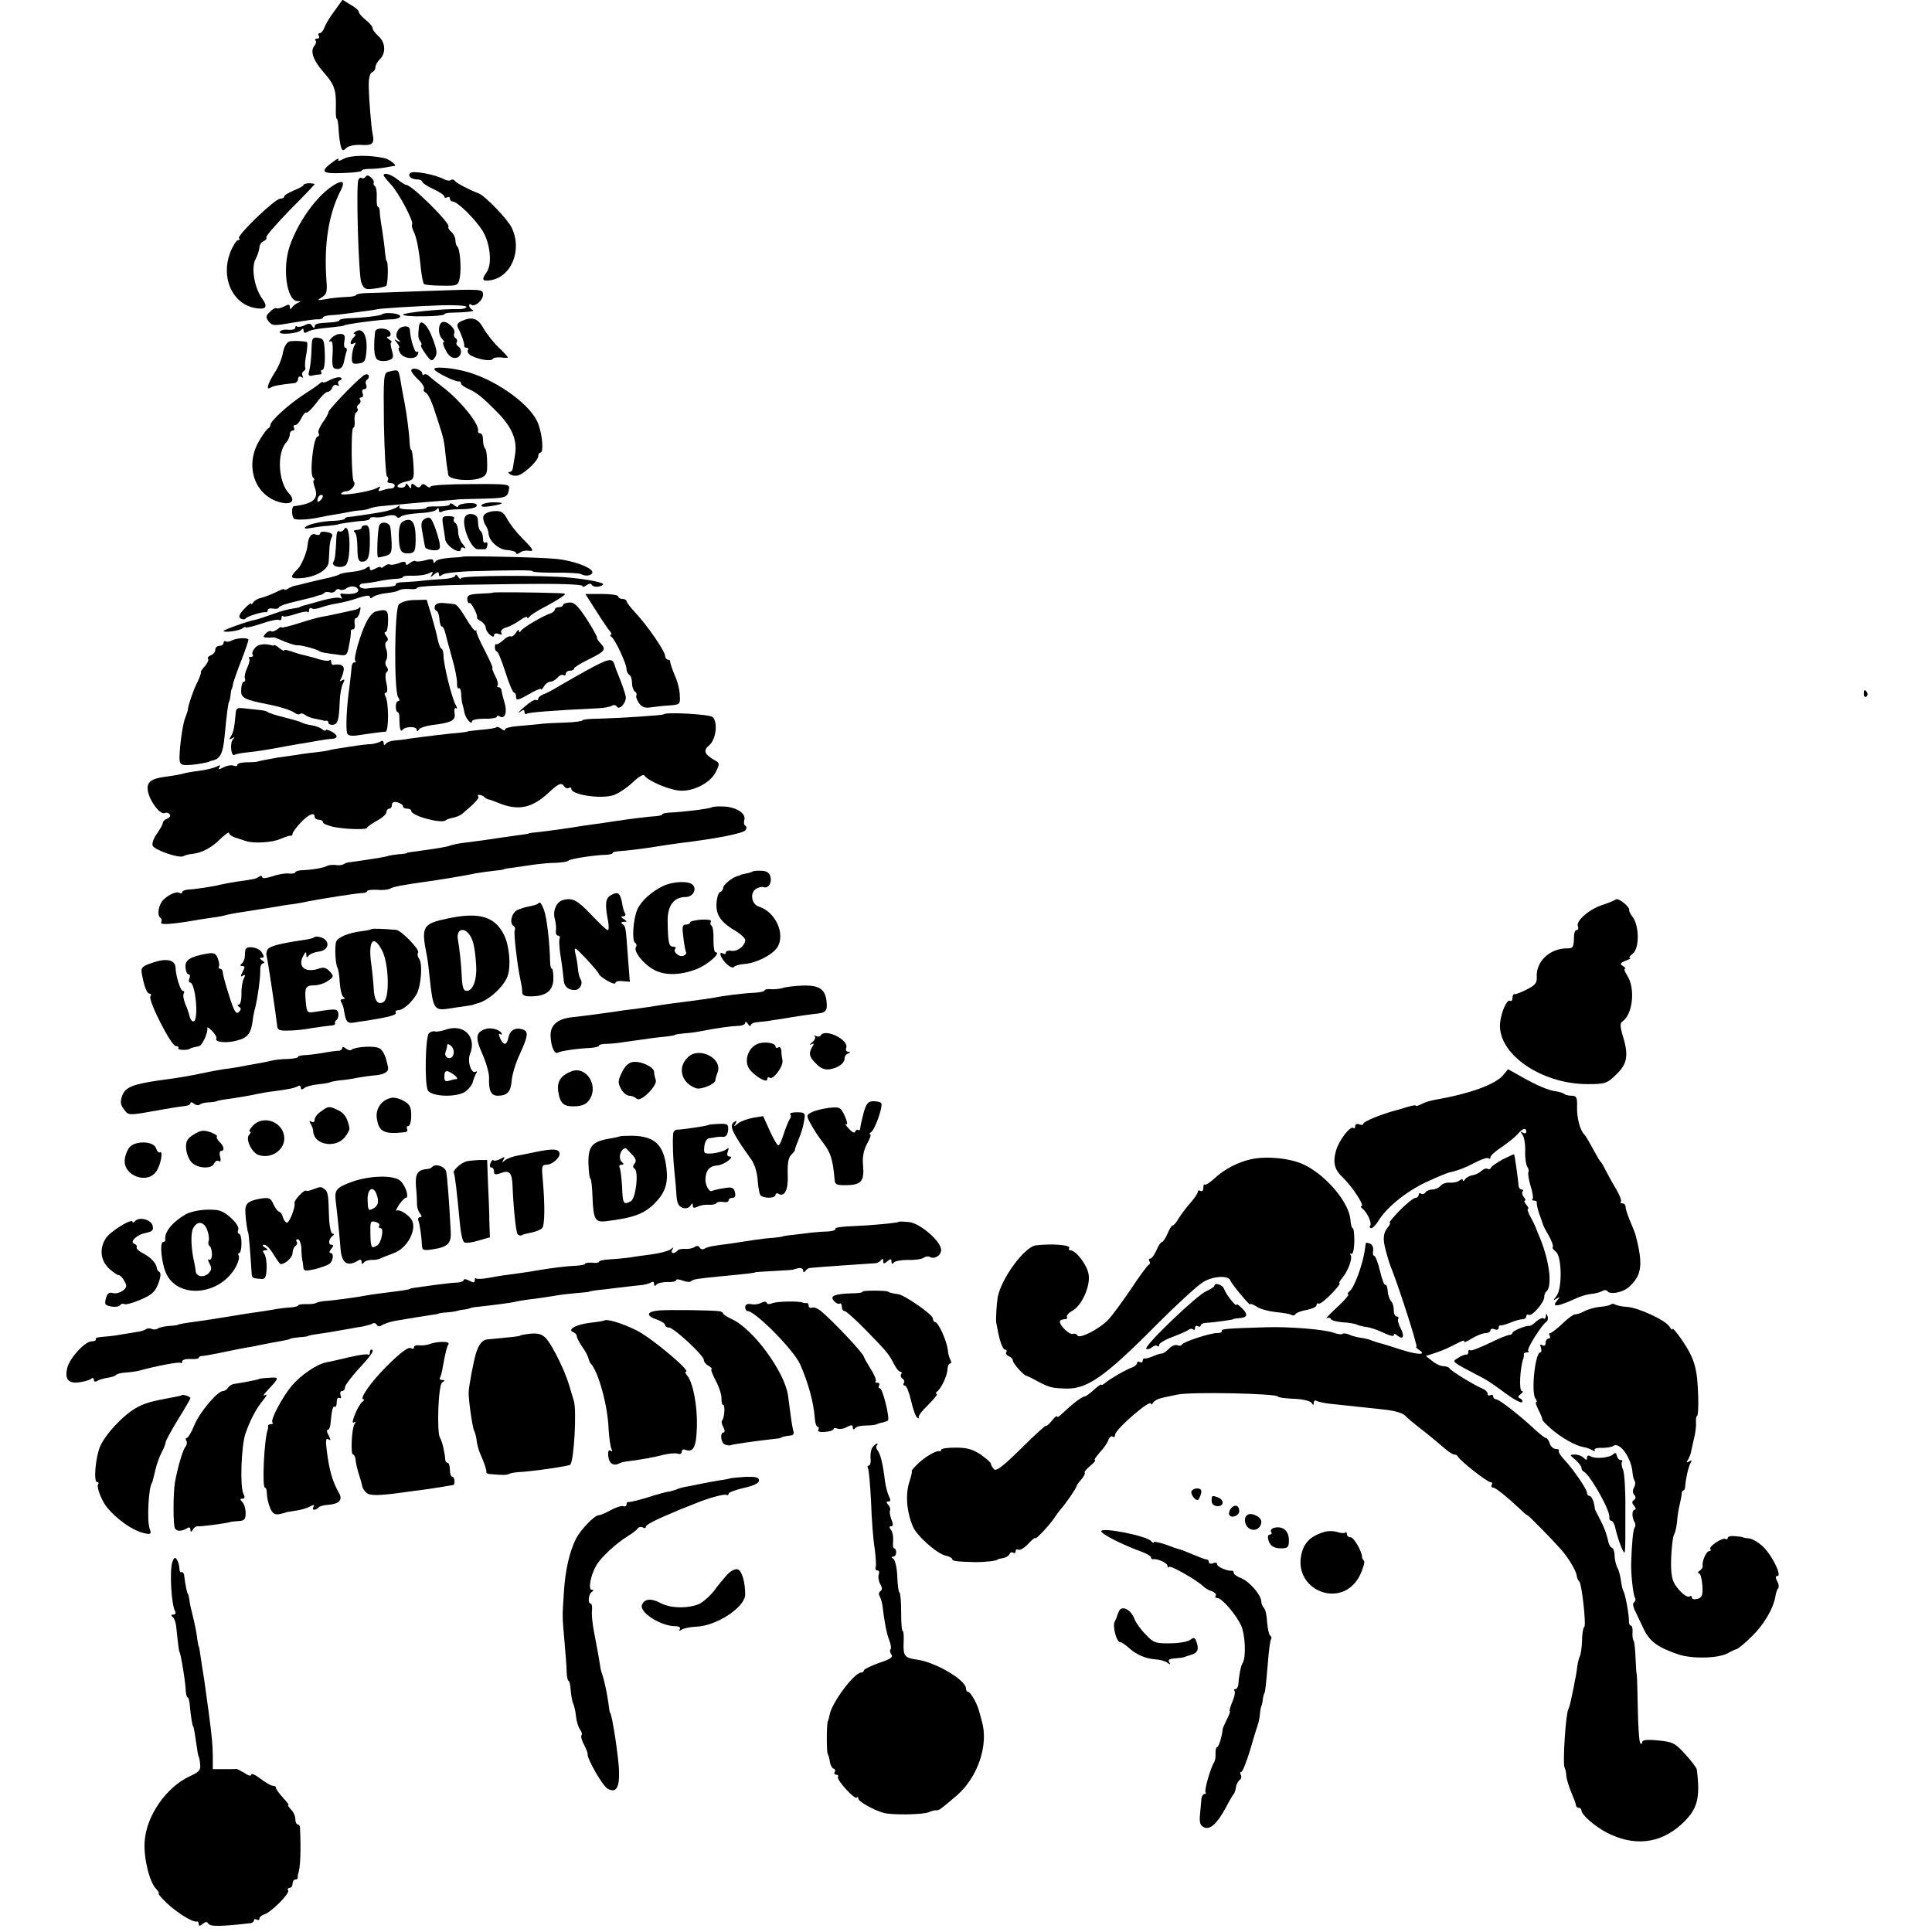 <?xml version="1.0" standalone="no"?>
<!DOCTYPE svg PUBLIC "-//W3C//DTD SVG 20010904//EN"
 "http://www.w3.org/TR/2001/REC-SVG-20010904/DTD/svg10.dtd">
<svg version="1.0" xmlns="http://www.w3.org/2000/svg"
 width="700pt" height="700pt" viewBox="0 0 700 700"
 preserveAspectRatio="xMidYMid meet">
<g transform="translate(0,700) scale(0.1,-0.1)"
fill="#000000" stroke="none">
<path d="M1211 6959 c-17 -22 -33 -50 -36 -60 -4 -10 -11 -19 -16 -19 -6 0 -7
-4 -4 -10 3 -5 1 -10 -6 -10 -7 0 -9 -3 -6 -7 4 -3 2 -12 -4 -19 -16 -19 -4
-53 32 -94 40 -45 47 -65 46 -123 -1 -26 0 -47 3 -47 3 0 6 -18 7 -41 1 -22 5
-49 8 -60 5 -16 8 -17 20 -5 9 8 30 12 55 11 39 -3 48 5 40 40 -5 24 -13 124
-14 169 -1 31 4 51 12 54 6 2 12 10 12 17 0 8 7 21 16 30 23 22 21 62 -5 84
-11 10 -21 23 -21 29 0 6 -11 19 -25 30 -14 11 -25 24 -25 29 0 5 -13 17 -30
26 l-29 18 -30 -42z"/>
<path d="M1246 6425 c-16 -9 -24 -10 -20 -3 4 6 -5 3 -19 -8 -49 -36 -42 -44
33 -41 39 1 70 5 70 8 0 4 12 7 28 7 15 0 41 2 57 5 17 3 32 6 35 6 9 2 -21
25 -37 28 -55 12 -122 11 -147 -2z"/>
<path d="M1486 6373 c-10 -10 4 -23 25 -23 10 0 19 -4 19 -8 0 -5 18 -17 40
-27 22 -10 40 -22 40 -27 0 -5 5 -6 10 -3 6 3 10 1 10 -4 0 -6 5 -11 10 -11
17 0 80 -62 107 -104 29 -45 37 -121 17 -151 -19 -27 -18 -34 9 -31 78 9 121
108 81 191 -14 30 -96 115 -119 124 -36 14 -81 37 -87 46 -4 5 -10 6 -14 3 -4
-4 -15 -3 -26 3 -32 17 -112 32 -122 22z"/>
<path d="M1325 6360 c-4 -6 -10 -8 -15 -5 -4 3 -10 -1 -12 -8 -8 -25 1 -344
11 -370 9 -24 15 -27 45 -23 20 2 39 7 45 10 7 5 9 91 1 91 -1 0 -3 14 -5 30
-1 17 -6 53 -10 80 -5 28 -9 58 -9 68 0 9 -3 17 -6 17 -4 0 -6 16 -5 35 1 20
-2 38 -7 41 -4 3 -6 8 -4 12 2 4 -2 13 -10 19 -8 8 -15 9 -19 3z"/>
<path d="M1390 6365 c0 -3 12 -18 26 -33 28 -29 85 -137 77 -145 -2 -3 0 -14
5 -24 11 -21 20 -66 27 -137 3 -27 8 -52 11 -55 3 -3 32 -6 65 -6 58 -1 59 0
65 30 6 34 1 102 -9 112 -4 3 -7 14 -7 23 0 10 -7 23 -15 30 -8 7 -13 15 -10
19 7 12 -133 151 -153 151 -4 0 -18 9 -32 20 -24 19 -50 26 -50 15z"/>
<path d="M1100 6330 c0 -4 -16 -12 -35 -20 -19 -8 -35 -17 -35 -22 0 -4 -7 -8
-15 -8 -19 0 -158 -134 -149 -143 4 -4 2 -7 -4 -7 -5 0 -18 -20 -28 -45 -34
-89 6 -182 85 -200 44 -9 54 1 31 33 -28 38 -41 113 -24 143 7 13 13 32 14 42
0 10 7 20 15 23 8 4 13 10 10 14 -3 4 36 48 85 99 50 50 90 92 90 94 0 1 -9 3
-20 3 -11 0 -20 -3 -20 -6z"/>
<path d="M1200 6323 c-59 -41 -122 -132 -150 -214 -28 -80 -11 -198 27 -200
14 0 15 -2 3 -6 -8 -3 -18 -11 -22 -17 -5 -8 -8 -7 -8 2 0 10 -5 10 -20 2 -11
-6 -24 -9 -28 -7 -4 3 -15 -3 -24 -13 -15 -14 -16 -19 -5 -34 13 -17 19 -17
88 -5 41 7 82 13 92 12 9 0 17 3 17 6 0 4 12 8 28 9 24 1 47 4 142 17 14 2 25
4 25 4 0 3 145 12 238 15 48 1 87 -1 87 -6 0 -4 -12 -8 -27 -8 -57 2 -203 -13
-203 -20 0 -4 34 -7 75 -6 41 0 75 4 75 7 0 3 10 6 23 6 55 1 91 5 80 10 -7 2
-13 10 -13 16 0 5 3 7 6 4 12 -12 44 14 44 35 0 21 -1 21 -197 14 -109 -4
-213 -8 -230 -8 -18 -1 -33 -4 -33 -7 0 -3 -17 -7 -38 -7 -20 -1 -53 -4 -72
-8 -31 -5 -33 -5 -14 7 17 10 20 20 17 57 -10 133 7 243 51 329 19 36 6 42
-34 14z"/>
<path d="M1384 5861 c-5 -5 -71 -13 -121 -14 -18 -1 -33 -4 -33 -7 0 -4 -13
-7 -30 -8 -53 -3 -60 -5 -60 -16 0 -6 -4 -5 -9 3 -6 10 -13 10 -28 2 -11 -5
-23 -7 -27 -4 -3 3 -6 2 -6 -4 0 -6 -11 -9 -25 -8 -14 2 -28 -1 -31 -7 -8 -13
69 -7 78 7 5 6 8 5 8 -3 0 -8 5 -10 13 -5 12 8 34 12 97 18 19 2 35 4 35 5 0
5 137 23 173 23 17 0 32 5 32 11 0 11 -56 16 -66 7z"/>
<path d="M1673 5837 c-16 -7 -19 -14 -13 -26 13 -24 23 -55 22 -63 -1 -5 3 -8
9 -8 5 0 8 -4 4 -9 -3 -6 3 -15 13 -20 27 -14 71 -21 77 -12 2 5 16 7 30 6 14
-2 25 -2 25 0 0 2 -15 19 -34 37 -19 18 -43 49 -54 68 -20 37 -41 44 -79 27z"/>
<path d="M1603 5833 c-16 -6 -17 -45 -1 -61 7 -7 9 -12 5 -12 -4 0 -1 -13 8
-29 9 -19 22 -29 35 -28 21 1 28 31 10 42 -6 4 -8 10 -5 15 3 5 1 11 -4 15 -6
3 -8 11 -5 18 6 16 -27 46 -43 40z"/>
<path d="M1518 5818 c-4 -37 -3 -44 5 -55 5 -7 6 -13 3 -13 -4 0 3 -14 15 -31
20 -28 24 -30 34 -15 10 13 9 27 -8 71 -18 50 -45 73 -49 43z"/>
<path d="M1441 5802 c-7 -13 -7 -23 2 -32 10 -10 9 -11 -3 -5 -13 8 -13 7 -1
-8 7 -9 10 -17 7 -17 -4 0 -2 -8 3 -18 12 -22 57 -27 65 -6 3 8 2 12 -4 9 -7
-5 -23 45 -25 80 0 18 -34 16 -44 -3z"/>
<path d="M1289 5799 c-8 -5 -10 -9 -4 -9 5 0 4 -5 -3 -12 -15 -15 -16 -31 0
-22 7 5 8 3 3 -7 -5 -7 -9 -26 -10 -41 -1 -25 2 -28 24 -25 23 3 26 9 29 50 3
52 -14 82 -39 66z"/>
<path d="M1359 5798 c-7 -68 -3 -99 14 -104 9 -3 26 -3 36 1 16 5 18 11 11 35
-5 17 -6 30 -2 30 4 0 0 5 -8 10 -9 6 -11 10 -3 10 7 0 10 7 7 15 -7 18 -53
20 -55 3z"/>
<path d="M1199 5773 c-8 -9 -9 -14 -3 -10 8 5 11 -9 9 -46 -3 -46 0 -53 16
-54 13 -1 21 7 25 25 3 15 7 33 10 40 2 6 0 12 -5 12 -4 0 -6 11 -3 25 3 20 0
25 -16 25 -11 0 -26 -8 -33 -17z"/>
<path d="M1129 5742 c-1 -39 -4 -68 -10 -92 -3 -9 2 -14 11 -11 8 2 20 4 27 4
7 0 10 4 7 9 -3 4 -1 8 5 8 5 0 9 25 8 57 -2 50 -4 56 -24 59 -20 3 -23 -1
-24 -34z"/>
<path d="M1049 5763 c-10 -3 -20 -19 -24 -41 -3 -20 -17 -54 -31 -74 -25 -40
-31 -64 -13 -52 10 6 36 11 87 16 6 1 12 8 12 15 0 8 5 11 12 7 6 -4 8 -3 4 4
-3 6 -2 13 4 17 6 4 8 9 6 13 -2 4 -1 26 4 50 4 23 5 43 1 43 -18 4 -48 5 -62
2z"/>
<path d="M1490 5658 c0 -6 12 -21 26 -34 14 -13 23 -28 20 -33 -3 -5 0 -11 7
-14 7 -3 21 -31 31 -63 11 -33 23 -70 27 -84 5 -14 11 -47 13 -75 3 -27 6 -52
7 -55 1 -3 2 -12 3 -20 1 -18 79 -26 117 -12 22 9 25 16 24 55 0 25 -3 49 -8
53 -4 4 -7 18 -7 31 0 13 -4 23 -10 23 -5 0 -9 3 -8 8 7 23 -64 112 -131 162
-18 14 -39 30 -46 37 -7 7 -15 9 -19 6 -3 -4 -6 -2 -6 4 0 6 -9 13 -20 16 -11
3 -20 0 -20 -5z"/>
<path d="M1574 5661 c8 -12 76 -45 89 -43 4 1 7 -2 7 -6 0 -5 11 -14 25 -20
34 -16 50 -28 106 -85 54 -54 74 -102 65 -155 -3 -20 -7 -43 -8 -49 -1 -7 -6
-13 -12 -13 -6 0 -5 -4 3 -9 8 -5 21 -6 30 -3 25 9 71 54 71 69 0 7 4 13 8 13
12 0 8 60 -7 102 -22 66 -143 156 -253 189 -56 17 -132 23 -124 10z"/>
<path d="M1407 5653 c-17 -4 -18 -18 -16 -190 2 -101 7 -187 11 -189 5 -3 6
-10 3 -15 -4 -5 1 -9 9 -9 9 0 16 -4 16 -10 0 -5 -6 -10 -14 -10 -8 0 -22 -3
-32 -7 -12 -4 -15 -3 -10 6 6 10 4 10 -10 2 -25 -13 -135 -30 -128 -19 3 4 11
8 18 8 18 0 38 25 28 34 -9 10 -11 196 -2 196 4 0 6 11 5 25 -2 14 1 27 6 31
5 3 7 9 4 14 -3 5 -1 11 5 15 6 4 8 11 5 16 -4 5 -2 9 4 9 6 0 8 7 5 15 -4 8
-1 15 6 15 7 0 10 7 7 15 -4 8 -2 17 4 20 5 4 7 11 4 16 -4 5 -13 3 -21 -4
-36 -29 -124 -122 -124 -130 0 -5 -9 -22 -21 -38 -11 -16 -18 -33 -15 -38 4
-5 2 -11 -4 -13 -15 -5 -29 -135 -16 -148 5 -5 7 -10 3 -10 -3 0 -2 -11 3 -25
16 -42 -3 -60 -75 -69 -9 -1 -9 -35 0 -45 6 -6 49 -4 85 3 19 4 49 10 65 12
17 3 41 7 55 10 14 3 32 5 40 5 8 1 22 3 30 7 8 3 26 7 40 8 62 6 160 15 215
19 33 2 60 5 60 5 0 1 39 2 87 3 92 2 97 4 102 34 4 19 -1 20 -140 19 -79 0
-144 -4 -144 -9 0 -5 -6 -4 -14 2 -10 9 -16 9 -21 1 -5 -8 -11 -8 -21 1 -11 9
-14 8 -14 -2 0 -11 -2 -11 -10 1 -5 8 -10 10 -10 4 0 -6 -7 -11 -15 -11 -26 0
-16 15 15 22 30 7 31 8 28 61 -2 30 -5 54 -8 54 -3 0 -5 12 -6 28 -1 31 -11
105 -18 142 -3 13 -8 42 -12 64 -3 22 -8 44 -10 48 -5 8 -8 8 -37 1z m-245
-465 c-7 -7 -12 -8 -12 -2 0 14 12 26 19 19 2 -3 -1 -11 -7 -17z"/>
<path d="M1197 5624 c-15 -8 -27 -12 -27 -9 0 3 -6 1 -12 -5 -7 -6 -33 -24
-58 -40 -54 -35 -120 -95 -120 -109 0 -5 -4 -11 -8 -13 -4 -1 -18 -20 -31 -42
-54 -87 -23 -193 64 -223 47 -16 70 0 42 29 -39 42 -45 148 -9 186 6 7 12 20
12 28 0 8 5 14 11 14 5 0 7 5 4 10 -3 6 -1 10 5 10 6 0 15 11 22 25 6 13 14
22 18 20 4 -2 20 14 36 35 16 22 34 40 40 40 7 0 15 7 18 16 3 8 11 12 17 8 7
-4 9 -3 5 4 -3 5 -1 12 6 14 7 3 8 7 2 10 -5 3 -21 0 -37 -8z"/>
<path d="M1630 5173 c0 -5 -20 -8 -44 -8 -25 1 -43 -1 -41 -5 2 -3 -21 -6 -50
-6 -36 0 -52 3 -48 10 4 7 1 6 -8 -1 -8 -6 -32 -14 -54 -18 -65 -11 -109 -17
-122 -18 -7 0 -13 -3 -13 -6 0 -3 -17 -7 -38 -8 -20 0 -50 -4 -67 -8 -40 -8
-58 -26 -19 -18 16 3 45 7 64 8 19 2 35 4 35 5 0 2 68 12 93 13 12 1 22 4 22
8 0 4 8 6 18 5 9 -2 29 0 44 5 16 4 30 3 34 -2 4 -6 10 -7 17 0 7 5 37 10 67
12 30 1 58 7 62 13 5 7 8 7 8 -2 0 -8 5 -10 13 -5 6 4 36 8 66 8 33 0 56 5 58
12 3 8 -8 11 -31 10 -20 -1 -36 -6 -36 -11 0 -5 -7 -3 -15 4 -8 7 -15 8 -15 3z"/>
<path d="M1745 5170 c-4 -6 7 -8 32 -4 50 8 55 14 10 14 -20 0 -39 -5 -42 -10z"/>
<path d="M1752 5131 c-3 -7 0 -22 6 -32 7 -10 12 -24 12 -31 1 -28 37 -60 68
-61 18 -1 32 -6 32 -11 0 -4 6 -4 13 1 6 6 20 9 30 8 24 -4 22 2 -20 44 -21
21 -46 53 -55 70 -14 26 -23 31 -49 29 -17 -1 -34 -9 -37 -17z"/>
<path d="M1684 5125 c-12 -30 23 -115 47 -115 10 0 22 0 26 0 4 0 8 6 9 15 1
8 -2 13 -7 9 -5 -3 -9 3 -9 14 0 10 -3 22 -7 26 -8 8 -10 13 -12 45 -1 21 -40
26 -47 6z"/>
<path d="M1539 5120 c-13 -8 -15 -17 -8 -52 4 -24 8 -46 9 -49 0 -10 37 -17
49 -10 8 5 6 21 -5 57 -20 60 -25 65 -45 54z"/>
<path d="M1606 5093 c3 -21 7 -42 7 -48 5 -25 57 -57 57 -34 0 6 6 7 13 3 6
-4 4 2 -5 13 -10 11 -18 31 -18 46 0 14 -5 29 -10 32 -6 4 -8 11 -5 16 4 5 -5
9 -19 9 -24 0 -26 -2 -20 -37z"/>
<path d="M1459 5110 c-10 -6 -14 -23 -14 -52 1 -54 8 -65 37 -63 20 2 23 7 24
46 1 66 -13 88 -47 69z"/>
<path d="M1374 5096 c-6 -18 -10 -116 -4 -116 3 0 15 3 28 6 19 6 22 13 21 48
-1 22 -3 48 -5 57 -5 18 -34 21 -40 5z"/>
<path d="M1310 5088 c0 -4 -8 -8 -17 -8 -10 0 -14 -4 -8 -8 6 -4 10 -29 10
-57 0 -38 4 -50 15 -50 23 -1 30 15 30 76 0 43 -3 56 -15 56 -8 0 -15 -4 -15
-9z"/>
<path d="M1246 5081 c-4 -6 -12 -9 -17 -6 -5 4 -9 -4 -10 -17 -3 -68 -5 -84
-11 -94 -10 -15 25 -25 43 -13 8 5 14 29 15 62 2 56 -8 89 -20 68z"/>
<path d="M1160 5068 c0 -6 -7 -8 -15 -5 -17 7 -28 -7 -31 -42 -3 -24 -22 -69
-34 -81 -31 -31 -30 -37 8 -35 54 3 102 30 103 60 1 14 2 37 3 53 1 15 5 32 9
38 4 7 -3 14 -18 16 -14 3 -25 1 -25 -4z"/>
<path d="M1676 4983 c-1 -1 -22 -3 -46 -4 -25 -2 -48 -7 -52 -13 -5 -8 -8 -7
-8 1 0 8 -9 9 -29 3 -16 -4 -32 -6 -35 -3 -3 3 -12 0 -21 -7 -10 -8 -15 -9
-15 -1 0 7 -8 8 -26 0 -15 -5 -29 -7 -32 -4 -3 2 -11 0 -19 -6 -7 -6 -13 -8
-13 -5 0 4 -9 2 -20 -4 -15 -8 -20 -8 -20 1 0 8 -4 8 -13 1 -7 -6 -31 -12 -52
-14 -22 -2 -42 -6 -45 -9 -3 -3 -30 -11 -60 -17 -30 -7 -64 -15 -75 -18 -11
-3 -24 -6 -30 -7 -5 -2 -16 -6 -22 -10 -7 -5 -13 -6 -13 -2 0 3 -14 -2 -31
-11 -17 -8 -40 -17 -52 -20 -11 -2 -24 -9 -29 -16 -4 -7 -8 -9 -8 -5 0 4 -11
-4 -25 -19 -19 -20 -22 -30 -13 -35 7 -4 15 -4 18 0 5 8 60 25 73 23 4 -1 7 2
7 7 0 6 9 8 20 6 11 -2 20 0 20 4 0 4 26 14 58 21 74 18 71 17 77 20 3 1 9 3
14 4 5 0 12 4 16 8 4 4 13 4 20 2 7 -3 16 0 20 5 3 6 11 9 16 5 5 -3 15 -2 22
3 17 13 40 10 45 -4 3 -12 -23 -18 -57 -14 -8 2 -10 -2 -5 -10 4 -7 3 -10 -3
-6 -6 4 -35 0 -64 -8 -30 -9 -61 -17 -69 -19 -8 -3 -15 -5 -15 -6 0 -1 -11 -3
-25 -5 -14 -2 -41 -9 -60 -16 -49 -17 -63 -22 -77 -25 -27 -5 -113 -36 -113
-40 0 -7 55 0 68 9 6 5 12 7 12 4 0 -3 25 3 56 13 31 11 60 17 65 14 5 -3 9 0
9 7 0 7 3 10 6 6 3 -3 23 1 44 8 21 7 41 11 44 8 3 -4 6 -1 6 6 0 7 4 10 9 7
5 -4 20 -2 33 3 14 5 41 12 61 15 20 3 54 12 76 20 25 8 41 10 41 4 0 -7 4 -7
13 0 6 5 28 11 47 13 19 2 40 6 45 10 6 4 23 6 38 5 15 -2 27 0 27 3 0 8 84
12 363 15 146 2 237 -1 237 -7 0 -5 6 -4 14 2 9 7 17 8 20 2 6 -10 31 -9 41 1
7 6 -47 18 -120 25 -98 10 -395 8 -395 -2 0 -5 -5 -3 -10 5 -5 8 -10 10 -10 5
0 -6 -21 -12 -47 -13 -27 -2 -59 -4 -73 -6 -14 -2 -42 -4 -63 -5 -21 0 -36 -4
-33 -9 2 -4 -14 -8 -37 -9 -23 -1 -53 -3 -66 -5 -13 -2 -26 2 -28 7 -2 6 5 11
14 11 10 1 36 4 58 9 22 4 50 8 63 8 12 1 22 3 22 7 0 3 17 5 37 4 21 0 46 3
57 9 14 7 17 6 10 -5 -6 -11 -5 -11 9 1 13 10 17 10 17 1 0 -9 4 -9 13 -2 6 5
48 10 92 12 177 5 235 5 235 0 0 -3 37 -5 83 -5 45 1 87 -2 92 -5 15 -9 38 -6
41 5 5 16 -66 44 -131 50 -56 6 -334 12 -339 8z"/>
<path d="M1786 4853 c-1 -2 -23 -3 -48 -4 -38 -2 -46 -6 -45 -20 1 -10 4 -16
8 -14 6 5 33 -48 27 -53 -1 -2 5 -8 15 -13 9 -6 17 -16 17 -23 0 -8 7 -19 15
-26 10 -8 15 -9 15 -2 0 7 7 9 17 5 10 -4 14 -2 9 5 -3 6 3 14 16 18 13 3 35
15 51 26 15 11 27 16 27 11 0 -4 4 -3 8 2 4 6 27 21 52 34 25 13 54 30 65 38
18 12 17 13 -15 14 -85 3 -232 4 -234 2z"/>
<path d="M2138 4821 c9 -14 27 -42 39 -61 13 -19 27 -41 33 -47 6 -7 7 -13 3
-13 -4 0 -3 -4 3 -8 13 -9 54 -97 54 -116 0 -8 5 -18 10 -21 6 -3 10 -17 10
-30 0 -13 5 -27 10 -30 6 -4 8 -10 6 -14 -3 -4 1 -17 9 -28 10 -15 22 -19 42
-16 15 2 46 6 68 7 39 3 40 4 38 37 0 19 -9 53 -19 74 -9 22 -16 43 -16 48 1
4 -3 7 -8 7 -5 0 -10 6 -10 13 0 17 -64 110 -106 155 -19 20 -34 40 -34 44 0
4 -7 8 -15 8 -8 0 -15 4 -15 9 0 5 -27 9 -59 9 l-60 0 17 -27z"/>
<path d="M1445 4810 c-16 -18 -18 -317 -2 -337 5 -8 6 -13 0 -13 -5 0 -9 -9
-9 -20 0 -11 3 -20 7 -20 3 0 6 -8 6 -17 0 -41 4 -57 11 -48 10 14 52 14 52 1
0 -7 3 -7 8 1 4 6 25 13 47 16 70 8 87 17 82 43 -2 13 0 21 5 18 5 -4 5 2 -1
12 -14 25 -43 142 -44 177 0 15 -4 27 -8 27 -3 0 -9 15 -13 33 -3 17 -14 57
-23 88 l-17 56 -43 -1 c-26 0 -50 -7 -58 -16z"/>
<path d="M1576 4805 c-3 -8 -1 -15 4 -17 6 -2 11 -15 12 -30 1 -16 5 -28 9
-28 4 0 9 -10 12 -22 3 -13 14 -53 24 -89 11 -37 19 -78 19 -92 -1 -14 2 -23
6 -21 4 3 8 -5 9 -18 0 -13 2 -30 4 -38 3 -8 6 -23 8 -33 4 -20 27 -46 27 -31
0 6 20 10 45 10 25 -1 45 3 45 7 0 5 5 5 11 1 18 -11 28 16 17 50 -5 17 -10
37 -11 44 0 6 -5 12 -10 12 -6 0 -8 3 -4 6 3 4 0 19 -9 35 -8 16 -12 29 -10
29 3 0 -10 29 -28 64 -19 36 -32 67 -30 70 2 3 1 4 -3 1 -3 -3 -19 18 -35 45
-16 28 -34 51 -41 51 -6 1 -24 3 -39 4 -16 2 -29 -2 -32 -10z"/>
<path d="M2040 4808 c0 -4 -7 -8 -15 -8 -8 0 -15 -4 -15 -9 0 -5 -8 -11 -17
-14 -25 -8 -97 -50 -105 -62 -5 -7 -8 -7 -8 0 0 6 -5 2 -11 -8 -6 -9 -14 -15
-18 -13 -4 3 -17 -3 -28 -14 -12 -10 -23 -17 -25 -14 -3 2 -5 -3 -5 -11 0 -8
3 -15 7 -15 4 0 18 -34 31 -75 13 -41 27 -75 32 -75 4 0 7 -7 7 -16 0 -13 8
-11 45 10 25 15 45 23 45 19 0 -4 5 0 11 10 5 9 16 17 23 17 8 0 19 7 26 15 7
8 16 12 21 9 5 -3 9 0 9 5 0 6 7 11 15 11 8 0 15 3 15 8 0 4 23 18 51 32 61
30 66 36 46 58 -9 9 -15 19 -14 22 1 3 -16 34 -38 68 -31 47 -45 61 -62 59
-13 -1 -23 -5 -23 -9z"/>
<path d="M1299 4796 c-2 -3 -16 -7 -29 -9 -14 -3 -36 -8 -50 -11 -14 -3 -36
-8 -50 -10 -14 -2 -53 -13 -87 -24 -35 -11 -63 -18 -63 -15 0 3 -7 0 -15 -7
-8 -6 -18 -10 -22 -7 -4 3 -14 -1 -21 -9 -11 -12 -9 -14 8 -14 11 0 21 0 23 1
1 0 19 -7 39 -16 21 -8 41 -14 45 -13 9 2 64 -12 78 -20 9 -6 16 -7 76 -15 24
-4 28 0 34 37 5 23 7 44 6 49 0 4 3 7 8 7 6 0 8 9 6 20 -2 11 0 20 4 20 5 0
11 9 14 20 5 20 4 24 -4 16z"/>
<path d="M1360 4784 c-9 -3 -23 -19 -32 -37 -22 -42 -48 -134 -41 -141 4 -3 2
-6 -3 -6 -5 0 -10 -8 -10 -17 -1 -10 -4 -43 -8 -73 -10 -69 -14 -151 -8 -167
3 -8 16 -11 39 -7 45 7 85 12 100 13 12 1 12 109 -1 129 -4 7 -3 12 2 12 6 0
7 14 2 35 -5 21 -4 38 2 41 5 4 5 10 -1 18 -6 7 -6 18 -1 26 4 7 4 24 0 36 -6
15 -5 26 1 30 6 4 6 11 -2 20 -6 8 -7 14 -2 14 5 0 9 18 9 40 1 41 -5 45 -46
34z"/>
<path d="M837 4678 c-6 -3 -15 -4 -19 -2 -4 3 -8 0 -8 -5 0 -6 -7 -11 -15 -11
-8 0 -15 -6 -15 -14 0 -8 -7 -17 -16 -20 -9 -4 -14 -9 -10 -13 3 -3 -2 -15
-11 -26 -10 -10 -17 -21 -15 -23 1 -2 -4 -17 -11 -32 -15 -27 -37 -93 -36
-102 0 -3 -5 -18 -11 -34 -6 -15 -13 -59 -17 -97 -6 -73 -6 -73 42 -70 23 2
59 9 63 11 1 2 5 3 10 4 30 6 40 25 46 91 8 84 13 119 16 123 1 1 4 11 5 22 1
11 3 21 4 23 2 1 4 11 6 22 3 11 16 49 30 84 14 36 25 68 25 73 0 9 -46 7 -63
-4z"/>
<path d="M925 4654 c-8 -9 -13 -20 -10 -25 4 -5 1 -9 -6 -9 -7 0 -10 -3 -6 -6
3 -4 0 -18 -7 -33 -7 -14 -11 -32 -9 -38 3 -7 1 -13 -4 -13 -4 0 -9 -13 -9
-29 -2 -30 9 -36 107 -55 39 -8 75 -20 87 -29 7 -5 15 -7 19 -4 3 4 11 2 18
-3 6 -5 22 -12 36 -14 13 -3 26 -5 29 -6 3 -2 8 -2 13 -1 4 0 7 -3 7 -8 0 -5
8 -8 17 -7 17 3 21 15 24 86 1 25 6 53 12 64 7 14 6 16 -4 11 -8 -5 -10 -4 -5
3 4 7 9 21 11 32 4 18 -9 26 -37 21 -5 0 -8 4 -8 11 0 6 -3 9 -6 6 -3 -4 -20
-2 -37 3 -18 6 -42 12 -54 15 -12 2 -34 9 -48 14 -14 5 -25 7 -25 4 0 -4 -7 0
-17 7 -9 8 -18 13 -20 12 -1 -2 -4 -3 -5 -2 -28 8 -50 6 -63 -7z"/>
<path d="M2120 4568 c-41 -23 -88 -50 -105 -60 -16 -10 -38 -21 -47 -24 -10
-4 -18 -11 -18 -16 0 -5 -4 -7 -8 -4 -5 3 -24 -9 -43 -26 -19 -16 -26 -25 -16
-18 13 9 17 10 17 1 0 -7 4 -10 9 -7 7 5 94 12 261 20 20 1 41 5 47 9 6 4 14
3 18 -3 9 -15 36 15 32 37 -4 18 -12 40 -27 78 -5 11 -11 28 -14 38 -8 25 -22
21 -106 -25z"/>
<path d="M6753 4485 c0 -8 4 -12 9 -9 5 3 6 10 3 15 -9 13 -12 11 -12 -6z"/>
<path d="M853 4406 c-4 -43 -7 -59 -17 -75 -7 -10 -5 -12 5 -6 10 6 11 5 3 -4
-12 -13 -7 -64 6 -56 4 3 25 7 46 9 38 4 76 10 139 22 17 3 39 7 50 9 11 1 38
6 60 10 22 4 48 8 58 8 23 2 22 14 -3 27 -11 6 -20 8 -20 4 0 -3 -6 -2 -13 4
-7 6 -24 12 -37 14 -14 2 -29 6 -35 9 -5 4 -35 12 -65 20 -30 7 -57 16 -60 19
-3 3 -14 6 -25 7 -11 1 -36 4 -55 6 -33 4 -35 3 -37 -27z"/>
<path d="M2405 4412 c-3 -4 -163 -14 -237 -16 -32 0 -58 -3 -58 -6 0 -3 -28
-7 -62 -8 -35 -1 -79 -3 -98 -6 -19 -2 -54 -5 -77 -7 -24 -2 -43 -7 -43 -12 0
-5 -6 -4 -13 2 -8 6 -16 9 -19 6 -2 -3 -27 -7 -54 -9 -27 -3 -49 -5 -49 -6 0
-1 -13 -3 -30 -5 -30 -2 -123 -13 -180 -21 -16 -3 -41 -6 -55 -7 -14 -1 -28
-6 -32 -12 -5 -6 -8 -5 -8 3 0 8 -5 10 -12 5 -7 -4 -22 -8 -33 -9 -11 0 -45
-4 -75 -9 -73 -11 -74 -12 -80 -14 -3 -1 -21 -4 -40 -6 -19 -2 -53 -6 -75 -10
-22 -3 -53 -8 -70 -10 -29 -5 -65 -12 -75 -15 -3 -1 -20 -2 -37 -2 -18 0 -33
-4 -33 -9 0 -5 -6 -6 -14 -3 -8 3 -24 0 -36 -6 -17 -9 -21 -9 -15 0 5 9 3 9
-11 2 -11 -5 -39 -12 -64 -15 -25 -3 -52 -8 -60 -11 -8 -2 -35 -7 -59 -10 -55
-7 -71 -20 -65 -53 7 -37 44 -85 60 -79 7 3 16 1 19 -5 4 -5 -1 -12 -9 -15 -9
-3 -16 -10 -16 -15 0 -6 -10 -23 -21 -39 -12 -16 -19 -35 -16 -44 7 -16 96
-47 112 -38 5 3 18 7 30 8 37 4 71 22 103 54 18 17 32 27 32 22 0 -5 10 -13
23 -17 12 -4 29 -9 37 -12 28 -10 95 -6 125 7 17 7 33 13 38 12 4 -1 7 2 7 7
0 5 13 23 29 40 29 31 51 40 51 21 0 -5 7 -10 15 -10 8 0 15 -4 15 -9 0 -5 17
-12 38 -17 45 -9 122 -11 122 -3 0 3 16 14 35 25 19 10 35 24 35 31 0 7 5 13
10 13 6 0 10 6 10 14 0 9 7 12 20 9 11 -3 20 -9 20 -14 0 -5 7 -9 15 -9 8 0
15 -3 15 -8 0 -18 111 -48 125 -34 3 3 15 7 26 9 11 2 25 8 32 13 48 40 65 59
60 64 -4 3 -2 6 4 6 5 0 13 -3 17 -7 4 -5 11 -8 14 -9 4 0 20 -6 35 -12 74
-31 124 -21 186 37 35 33 46 37 56 21 4 -6 11 -8 16 -5 5 4 9 2 9 -3 0 -22
107 -38 153 -23 18 6 49 27 69 46 22 21 39 31 43 25 11 -18 82 -49 122 -54 50
-7 117 26 137 68 14 28 13 32 -2 40 -40 23 -46 36 -22 56 24 21 32 82 12 102
-10 10 -168 19 -177 10z"/>
<path d="M2579 4075 c-5 -5 -112 -18 -151 -19 -16 -1 -28 -3 -28 -6 0 -3 -10
-6 -22 -7 -23 -1 -103 -11 -148 -18 -14 -2 -41 -6 -60 -9 -19 -2 -48 -7 -65
-9 -33 -6 -126 -19 -165 -23 -14 -1 -25 -3 -25 -4 0 -1 -13 -3 -30 -5 -16 -2
-48 -7 -70 -10 -45 -7 -89 -13 -137 -19 -18 -2 -40 -7 -48 -10 -14 -5 -51 -11
-125 -21 -16 -2 -30 -4 -30 -5 0 -2 -13 -4 -30 -5 -16 -2 -32 -4 -35 -5 -6 -4
-69 -14 -150 -25 -3 0 -9 -3 -15 -6 -5 -4 -19 -5 -29 -3 -11 1 -24 0 -30 -3
-11 -7 -56 -15 -93 -16 -13 -1 -23 -4 -23 -8 0 -3 -10 -5 -23 -4 -13 2 -40 -3
-60 -10 -21 -7 -37 -9 -37 -3 0 5 -6 6 -12 1 -14 -8 -14 -8 -78 -17 -25 -4
-52 -9 -60 -11 -26 -7 -94 -17 -117 -18 -13 -1 -23 -5 -23 -10 0 -4 -4 -5 -10
-2 -12 8 -52 -13 -65 -34 -13 -21 -15 -50 -3 -57 4 -3 5 -10 2 -16 -6 -10 39
-7 126 8 14 3 39 6 57 9 18 2 40 6 50 9 10 3 36 8 58 11 52 8 83 13 120 19 17
3 46 8 65 10 19 3 44 7 55 10 57 11 173 29 193 30 12 0 22 3 22 7 0 4 17 6 38
5 20 -2 42 1 47 5 9 6 47 13 125 24 44 6 138 21 185 31 17 3 46 7 65 9 19 2
35 4 35 5 0 1 11 4 25 5 14 2 48 7 75 11 28 4 68 8 90 8 22 1 42 4 45 8 5 6
91 20 138 21 12 1 22 3 22 7 0 3 10 5 23 6 24 1 110 12 143 18 12 2 45 7 75
11 134 16 233 36 240 47 5 7 4 14 0 16 -5 2 -7 11 -4 22 6 24 -31 47 -78 48
-20 1 -38 -1 -40 -3z"/>
<path d="M2726 3842 c-3 -2 -12 -5 -23 -7 -10 -2 -19 -4 -20 -5 -2 -2 -6 -3
-10 -4 -19 -4 -53 -32 -53 -43 0 -6 -5 -13 -11 -15 -6 -2 -12 -21 -13 -43 -2
-42 17 -68 74 -101 16 -10 30 -24 30 -30 0 -21 -29 -43 -50 -39 -11 2 -20 -1
-20 -6 0 -6 -4 -7 -10 -4 -18 11 -10 -15 11 -36 12 -12 24 -17 28 -13 3 5 20
10 36 11 44 3 102 32 121 60 31 48 -6 129 -66 148 -26 8 -34 47 -13 63 10 7
23 10 29 8 18 -7 32 16 25 39 -4 14 -15 20 -34 20 -15 1 -29 -1 -31 -3z"/>
<path d="M2403 3790 c-44 -21 -82 -56 -95 -88 -14 -35 -19 -110 -7 -118 5 -3
7 -10 3 -15 -9 -15 23 -57 59 -79 41 -26 102 -25 164 0 42 18 88 60 65 60 -4
0 -7 20 -7 45 1 25 -2 48 -7 51 -4 3 -6 10 -2 15 3 6 -11 8 -35 7 -23 -2 -41
-6 -41 -10 0 -5 -7 -8 -15 -8 -13 0 -14 -9 -9 -47 3 -27 8 -51 10 -54 2 -4 -3
-9 -10 -12 -16 -6 -40 16 -29 26 3 4 0 7 -8 7 -16 0 -19 16 -20 95 0 55 23 85
66 85 25 0 41 28 25 44 -15 15 -71 13 -107 -4z"/>
<path d="M2214 3757 c-21 -12 -23 -32 -10 -99 2 -16 2 -28 -2 -28 -4 0 -31 25
-60 56 -50 53 -68 62 -102 53 -24 -6 -38 -40 -30 -68 4 -14 6 -34 4 -43 -1
-10 2 -18 8 -18 6 0 8 -6 5 -13 -2 -7 0 -37 5 -67 5 -30 9 -65 10 -77 1 -26
15 -40 40 -40 19 0 32 23 21 40 -4 6 -8 23 -9 37 -1 14 -5 38 -9 54 -6 28 -4
27 40 -19 25 -27 45 -51 45 -54 0 -4 14 -15 30 -24 17 -10 30 -14 30 -8 0 5
12 8 26 6 l26 -2 -7 91 c-8 112 -8 109 -20 118 -6 5 -4 8 5 8 13 0 13 1 0 10
-11 7 -11 10 -2 10 7 0 10 5 7 10 -4 6 -9 23 -11 38 -7 37 -15 43 -40 29z"/>
<path d="M5854 3741 c-5 -4 -27 -13 -49 -20 -48 -16 -96 -58 -88 -77 3 -8 1
-14 -5 -14 -5 0 -9 -10 -9 -22 -1 -41 -3 -44 -25 -44 -64 0 -114 -49 -110
-105 1 -20 -6 -29 -36 -44 -20 -10 -40 -18 -44 -17 -5 1 -8 -5 -8 -14 0 -8 -4
-13 -9 -10 -11 7 -33 -43 -36 -82 -9 -110 148 -219 315 -220 66 0 72 2 105 34
42 40 47 70 23 147 -8 27 -8 41 -1 45 39 25 49 120 19 167 -9 14 -13 25 -9 25
5 0 1 5 -7 10 -12 7 -10 11 10 19 14 5 21 10 16 10 -6 1 -1 7 9 15 26 19 25
105 -2 137 -6 8 -11 17 -10 21 3 12 -40 47 -49 39z"/>
<path d="M1949 3726 c-2 -3 -16 -7 -31 -10 -14 -2 -35 -9 -45 -14 -20 -11 -28
-48 -12 -57 5 -4 7 -10 4 -15 -5 -8 10 -133 21 -182 3 -13 6 -31 6 -40 -1 -14
7 -18 31 -18 55 0 81 20 82 63 0 20 -2 37 -5 37 -4 0 -7 12 -7 28 -1 64 -12
159 -22 185 -11 27 -14 31 -22 23z"/>
<path d="M1626 3673 c-96 -20 -101 -28 -79 -138 3 -16 7 -48 9 -70 13 -123 16
-128 73 -119 18 3 45 7 60 9 14 2 27 4 29 6 1 1 5 2 10 3 40 9 96 59 111 99
13 36 7 110 -13 150 -33 66 -89 83 -200 60z m73 -57 c15 -18 22 -49 26 -110 4
-55 -11 -96 -34 -96 -12 0 -16 12 -18 53 -2 45 -8 100 -14 133 -6 34 18 47 40
20z"/>
<path d="M1347 3634 c-2 -2 -19 -6 -38 -8 -47 -6 -85 -22 -91 -38 -6 -16 -3
-83 5 -95 3 -5 7 -29 8 -54 2 -24 7 -47 13 -51 7 -5 6 -8 -2 -8 -8 0 -10 -5
-5 -12 4 -7 9 -22 10 -33 6 -37 12 -44 35 -40 13 2 37 6 53 8 75 12 104 20 99
28 -3 5 1 9 9 9 18 0 50 29 67 59 16 31 22 112 8 128 -5 7 -7 17 -3 22 6 11
-61 80 -80 82 -48 4 -85 5 -88 3z m39 -81 c23 -49 26 -169 4 -183 -21 -13 -34
4 -36 48 -1 20 -5 61 -9 90 -12 86 9 109 41 45z"/>
<path d="M1137 3603 c-3 -2 -20 -7 -39 -9 -87 -13 -121 -22 -129 -35 -4 -7 -5
-17 -3 -23 4 -12 35 -220 38 -251 1 -17 8 -20 41 -19 22 0 60 4 85 9 25 4 55
8 67 9 11 0 19 4 17 8 -2 4 0 9 5 12 5 4 8 14 7 24 -3 17 -9 18 -77 7 -37 -6
-37 -6 -41 34 -5 53 -1 61 31 61 14 0 37 7 49 16 22 15 22 17 7 34 -12 13 -23
17 -38 11 -52 -18 -81 7 -57 48 8 14 9 14 10 1 0 -10 3 -11 8 -3 4 6 20 13 36
15 44 5 43 48 -1 54 -6 1 -14 0 -16 -3z"/>
<path d="M889 3558 c-1 -4 -2 -16 -2 -25 -1 -10 -6 -21 -12 -25 -6 -5 -5 -8 3
-8 10 0 10 -5 1 -21 -8 -16 -8 -20 1 -14 9 5 10 2 3 -11 -5 -11 -9 -36 -8 -56
0 -21 -4 -38 -10 -38 -6 0 -5 -3 1 -8 9 -5 8 -10 -1 -19 -10 -9 -17 3 -35 60
-13 40 -23 78 -23 85 0 6 -4 12 -9 12 -5 0 -7 3 -5 8 3 4 1 17 -4 30 -7 18
-14 21 -38 17 -62 -11 -81 -23 -79 -50 1 -14 6 -25 11 -25 5 0 7 -7 3 -15 -3
-8 -2 -15 3 -15 18 0 31 -123 15 -139 -6 -6 -15 4 -18 21 -2 7 -8 26 -15 41
-6 16 -9 33 -5 38 3 5 1 9 -4 9 -8 0 -25 53 -26 85 -2 27 -32 34 -80 18 -42
-14 -46 -18 -42 -42 9 -47 18 -71 28 -71 5 0 7 -4 3 -10 -9 -14 75 -180 92
-180 8 0 12 -4 9 -8 -4 -7 33 -8 42 -2 3 3 19 7 32 9 12 1 35 51 31 66 -1 6 6
1 17 -10 11 -11 18 -23 16 -27 -8 -14 36 -19 75 -8 39 10 51 26 57 75 1 11 5
31 9 45 9 38 18 102 18 133 -1 15 4 27 11 27 6 0 4 5 -4 10 -10 7 -11 10 -2
10 10 0 10 4 0 20 -12 19 -57 25 -59 8z"/>
<path d="M2835 3420 c-11 -3 -30 -5 -42 -4 -13 1 -23 -1 -23 -5 0 -3 -17 -7
-38 -8 -42 -2 -113 -11 -152 -19 -14 -2 -45 -7 -70 -10 -25 -3 -56 -7 -70 -9
-14 -2 -38 -5 -55 -8 -16 -3 -52 -8 -80 -12 -27 -3 -64 -8 -81 -11 -42 -6
-100 -14 -154 -20 -52 -6 -78 -30 -75 -71 2 -37 15 -64 26 -57 10 6 69 15 117
17 17 1 32 5 32 8 0 4 12 7 28 7 15 0 45 3 67 7 92 13 112 16 145 19 19 2 35
5 35 6 0 2 16 4 35 6 19 1 46 5 60 8 56 11 107 18 133 19 15 0 27 5 27 11 0 6
5 4 10 -4 5 -8 10 -10 10 -5 0 6 12 11 28 12 15 1 39 4 54 7 16 2 47 7 70 11
24 4 58 9 76 11 44 4 50 9 47 43 -4 47 -26 62 -87 60 -30 -1 -62 -5 -73 -9z"/>
<path d="M1611 3268 c-13 -4 -29 -7 -35 -5 -6 2 -16 -1 -22 -7 -13 -13 -16
-183 -4 -206 13 -25 110 -27 139 -3 12 10 23 25 24 33 2 8 7 21 11 29 6 8 5
12 0 8 -16 -10 -32 37 -21 64 26 64 -25 113 -92 87z m32 -88 c-3 -11 -11 -16
-20 -13 -8 3 -12 12 -9 20 3 8 6 19 6 25 0 7 5 6 14 -1 8 -7 12 -20 9 -31z m3
-75 c10 -8 14 -15 7 -15 -6 0 -18 -3 -27 -6 -12 -4 -16 0 -16 15 0 25 9 26 36
6z"/>
<path d="M1760 3272 c-36 -11 -39 -31 -13 -89 14 -31 25 -70 25 -87 -2 -47 7
-66 31 -66 35 0 48 14 51 56 2 21 15 65 30 96 32 70 32 84 3 90 -24 5 -40 -7
-45 -32 -6 -28 -17 -29 -29 -4 -7 15 -7 22 -1 17 6 -3 8 -1 5 4 -8 13 -38 21
-57 15z"/>
<path d="M2974 3249 c-3 -5 -11 -6 -17 -3 -7 4 -9 4 -5 -1 4 -4 0 -14 -10 -22
-9 -8 -11 -11 -3 -7 10 5 12 3 5 -7 -15 -25 -13 -38 13 -63 17 -18 32 -23 51
-20 31 6 52 22 52 39 0 8 6 16 13 18 9 4 9 6 0 6 -7 1 -10 7 -7 14 11 29 -76
72 -92 46z"/>
<path d="M2743 3217 c-29 -13 -45 -51 -33 -81 10 -26 70 -65 70 -46 0 6 4 9 9
5 13 -8 50 42 46 63 -2 9 -4 25 -4 35 -1 10 -5 15 -11 12 -5 -3 -10 -2 -10 3
0 14 -43 20 -67 9z"/>
<path d="M1240 3203 c0 -5 -6 -10 -12 -10 -7 0 -33 -3 -58 -8 -25 -4 -55 -8
-67 -8 -13 -1 -23 -3 -23 -6 0 -4 -17 -7 -38 -8 -20 0 -47 -3 -58 -6 -12 -3
-37 -8 -55 -11 -19 -3 -45 -8 -59 -11 -14 -2 -41 -7 -60 -9 -19 -3 -46 -8 -60
-11 -56 -12 -100 -20 -170 -29 -99 -14 -125 -25 -137 -55 -8 -23 -7 -33 6 -50
18 -24 12 -24 145 0 33 6 68 11 78 12 10 1 18 5 18 10 0 5 6 4 13 -2 8 -6 17
-7 21 -3 4 4 20 8 34 8 15 1 27 3 27 4 0 1 9 3 20 5 63 9 103 16 125 21 14 3
41 8 60 10 55 7 79 12 90 19 5 3 10 1 10 -6 0 -8 4 -8 13 -1 6 5 28 11 47 13
19 2 39 5 44 7 5 3 23 6 40 8 17 1 47 6 66 10 19 3 46 7 60 8 33 3 49 13 46
29 -10 49 -21 68 -40 72 -24 6 -84 1 -93 -9 -3 -3 -12 -1 -20 5 -7 6 -13 7
-13 2z"/>
<path d="M2493 3170 c-40 -37 -25 -94 29 -113 18 -6 69 15 70 29 0 5 4 18 8
29 19 50 -66 94 -107 55z"/>
<path d="M2292 3152 c-14 -2 -29 -16 -39 -38 -14 -29 -15 -37 -3 -59 7 -14 21
-25 30 -25 9 0 21 -5 27 -11 14 -14 76 48 69 68 -3 8 -6 21 -6 29 0 18 -49 41
-78 36z"/>
<path d="M2072 3119 c-41 -16 -55 -37 -49 -76 7 -44 21 -54 67 -51 25 2 38 10
49 29 28 51 -17 116 -67 98z"/>
<path d="M5445 3103 c-30 -33 -120 -66 -247 -88 -17 -3 -39 -10 -49 -16 -11
-5 -19 -8 -19 -5 0 3 -15 0 -32 -5 -18 -6 -40 -12 -48 -14 -53 -15 -110 -39
-110 -46 0 -5 -7 -6 -15 -3 -8 4 -15 1 -15 -7 0 -7 -3 -9 -6 -6 -11 10 -53
-45 -63 -81 -13 -45 -6 -71 27 -101 31 -30 78 -101 65 -101 -4 0 -3 -4 2 -8
17 -12 36 -52 30 -62 -4 -6 -2 -10 3 -10 5 0 18 12 27 28 31 49 99 104 170
138 39 18 79 35 90 37 28 6 54 16 96 38 20 10 39 16 43 12 3 -3 6 -2 6 4 0 6
18 22 41 37 22 15 48 36 57 46 18 22 32 26 32 9 0 -5 -6 -7 -12 -3 -10 6 -10
4 -2 -7 6 -8 11 -34 10 -59 -1 -25 3 -51 8 -58 5 -7 6 -15 4 -18 -3 -3 0 -25
7 -49 8 -24 11 -46 8 -49 -4 -3 -1 -6 5 -6 7 0 11 -3 10 -7 -1 -5 3 -23 9 -41
7 -18 12 -34 13 -37 0 -3 9 -21 21 -41 11 -20 18 -39 15 -42 -3 -3 2 -10 11
-17 22 -16 24 -135 2 -161 -12 -16 -12 -17 1 -9 13 8 13 7 1 -8 -18 -22 -2
-22 47 -1 42 19 58 24 87 27 11 2 25 6 32 10 6 4 14 3 17 -1 9 -14 56 -5 78
15 47 42 52 82 24 188 -1 6 -10 27 -19 49 -9 21 -17 45 -17 52 0 8 -5 14 -12
14 -6 0 -9 3 -5 6 3 3 -4 23 -16 43 -12 20 -29 50 -37 66 -8 17 -17 32 -20 35
-3 3 -10 14 -16 25 -26 48 -39 70 -44 75 -15 14 -27 60 -26 98 1 36 -2 42 -20
42 -11 0 -24 3 -27 7 -4 3 -17 7 -30 9 -26 3 -71 22 -132 57 l-41 23 -19 -23z"/>
<path d="M1417 3022 c-34 -7 -56 -38 -52 -72 7 -51 26 -61 103 -52 7 1 10 7 7
12 -3 6 -1 10 4 10 6 0 11 17 11 38 0 31 -5 41 -27 53 -16 9 -36 14 -46 11z"/>
<path d="M3129 2968 c-6 -24 -12 -48 -12 -55 0 -7 -4 -10 -8 -7 -4 2 -9 -1
-11 -7 -2 -6 -12 0 -23 12 -11 12 -15 20 -9 16 6 -4 4 9 -5 29 -15 33 -18 34
-58 30 -23 -3 -51 -10 -62 -16 -20 -10 -20 -12 -3 -43 9 -18 30 -49 46 -70 26
-33 34 -61 40 -132 1 -17 8 -20 45 -19 52 1 63 15 58 72 -3 29 2 54 14 77 11
19 16 35 12 35 -5 0 -3 4 3 8 14 8 44 94 37 105 -2 4 -15 7 -28 7 -20 0 -26
-8 -36 -42z"/>
<path d="M1163 2973 c-13 -8 -23 -22 -23 -30 0 -8 -5 -11 -12 -7 -7 5 -8 3 -3
-7 5 -7 10 -21 10 -30 4 -47 79 -60 113 -21 11 13 19 28 18 35 -6 35 -19 55
-42 65 -31 15 -34 15 -61 -5z"/>
<path d="M2863 2963 c4 -3 3 -11 -1 -17 -5 -6 -14 -30 -22 -53 -7 -24 -16 -43
-20 -43 -4 0 -18 24 -31 53 l-24 53 -37 -6 c-21 -4 -45 -13 -55 -21 -14 -12
-16 -12 -8 0 5 10 4 12 -3 7 -22 -13 -13 -35 62 -140 10 -15 20 -47 21 -71 2
-24 6 -48 9 -54 9 -14 56 -14 56 0 0 5 5 7 10 4 23 -14 37 15 34 70 -1 38 2
60 12 70 8 8 14 16 14 17 -1 2 4 17 11 33 14 35 19 51 24 83 3 19 -1 22 -28
22 -16 0 -27 -3 -24 -7z"/>
<path d="M915 2920 c-10 -11 -14 -20 -10 -20 5 0 4 -5 -2 -11 -15 -15 8 -63
32 -73 44 -17 95 15 95 59 0 59 -76 89 -115 45z"/>
<path d="M2567 2924 c-3 -3 -94 -17 -114 -17 -7 0 -14 -7 -14 -16 -3 -30 0
-96 5 -141 3 -25 6 -62 7 -82 2 -28 8 -39 22 -44 11 -4 23 -1 28 7 7 11 9 11
9 1 0 -9 5 -10 18 -4 9 5 27 8 40 7 13 -1 25 2 28 6 2 4 13 6 24 4 11 -2 20 0
20 6 0 5 6 9 14 9 9 0 12 7 9 20 -5 18 -11 20 -40 15 -20 -3 -39 -8 -44 -10
-9 -6 -25 23 -23 45 2 30 15 45 40 47 26 1 70 33 46 33 -7 0 -9 7 -5 18 5 13
4 15 -8 6 -8 -5 -29 -11 -47 -13 -31 -2 -33 -1 -30 26 2 16 9 29 18 29 8 1 20
3 25 4 6 1 17 2 25 1 10 -1 16 8 18 23 2 23 -2 25 -33 24 -19 -1 -36 -2 -38
-4z"/>
<path d="M703 2890 c-24 -14 -30 -25 -29 -49 1 -17 9 -40 19 -51 20 -24 75
-27 83 -5 4 8 11 12 17 8 6 -4 8 2 5 15 -4 12 -2 22 3 22 14 0 11 17 -6 33 -8
8 -12 17 -9 20 3 2 -8 9 -24 15 -24 8 -36 7 -59 -8z"/>
<path d="M2247 2883 c-2 -1 -18 -5 -37 -8 -65 -11 -79 -28 -78 -90 1 -30 4
-55 7 -55 3 0 7 -32 8 -72 3 -75 10 -87 46 -83 101 12 139 26 178 64 38 38 50
72 44 125 -9 87 -41 119 -123 121 -24 0 -44 -1 -45 -2z m42 -65 c15 -15 18
-25 10 -34 -6 -8 -7 -14 0 -18 16 -10 5 -108 -13 -118 -27 -15 -30 -10 -32 52
-2 33 -6 65 -9 70 -3 6 0 10 7 10 8 0 9 3 3 8 -17 12 -8 50 12 52 1 0 11 -10
22 -22z"/>
<path d="M469 2843 c-8 -10 -16 -30 -17 -45 -6 -58 83 -91 115 -41 16 24 25
76 12 68 -4 -3 -10 4 -14 15 -8 26 -75 28 -96 3z"/>
<path d="M1955 2829 c-22 -5 -56 -11 -75 -15 -19 -3 -41 -11 -49 -17 -12 -10
-13 -9 -7 1 7 11 4 12 -11 3 -11 -6 -23 -8 -25 -5 -3 3 -8 -2 -11 -11 -4 -8
-2 -15 3 -15 6 0 10 -7 10 -15 0 -11 5 -12 23 -6 32 13 42 3 44 -44 3 -79 12
-166 18 -176 4 -5 10 -7 14 -5 4 3 20 7 36 10 15 3 33 10 39 16 10 10 11 81 2
183 -4 41 -2 47 14 47 22 0 52 28 47 43 -4 14 -23 15 -72 6z"/>
<path d="M5444 2799 c-21 -12 -41 -25 -42 -30 -2 -5 -7 -7 -12 -4 -5 3 -14 0
-22 -7 -7 -7 -22 -15 -33 -16 -11 -2 -23 -9 -27 -15 -4 -7 -8 -8 -8 -3 0 5 -6
4 -12 -1 -7 -6 -23 -9 -36 -8 -12 1 -27 -4 -33 -12 -6 -7 -20 -13 -30 -13 -10
0 -21 -5 -24 -10 -4 -6 -11 -8 -16 -5 -5 4 -9 1 -9 -4 0 -6 -5 -11 -11 -11 -7
0 -32 -20 -57 -45 -24 -25 -41 -45 -37 -45 4 0 1 -7 -6 -16 -18 -22 -20 -43
-7 -89 14 -50 14 -47 21 -65 28 -71 95 -280 89 -280 -4 0 0 -4 8 -10 32 -20
-1 -20 -64 0 -36 12 -72 23 -79 24 -6 2 -19 6 -27 9 -8 4 -26 8 -40 10 -14 2
-33 7 -43 12 -10 4 -20 5 -23 2 -4 -3 -17 -1 -31 4 -33 12 -161 23 -248 20
-136 -4 -163 -6 -158 -13 2 -5 -6 -8 -18 -8 -25 0 -123 -32 -127 -42 -2 -4 -9
-5 -16 -2 -8 3 -22 -3 -31 -13 -10 -10 -21 -17 -24 -17 -3 1 -17 -3 -31 -9
-14 -6 -28 -10 -32 -9 -5 1 -8 -3 -8 -9 0 -5 -4 -7 -10 -4 -5 3 -10 2 -10 -3
0 -5 -8 -13 -17 -16 -25 -9 -80 -41 -98 -56 -8 -7 -15 -10 -15 -7 0 3 -12 -5
-26 -18 -15 -14 -31 -25 -35 -25 -9 0 -45 -28 -81 -62 -10 -10 -18 -15 -18
-10 -1 4 -10 -4 -20 -17 -11 -13 -20 -20 -20 -17 0 4 -40 -32 -89 -81 -68 -67
-92 -85 -100 -76 -6 7 -11 16 -11 20 0 4 -17 19 -37 33 -27 18 -49 25 -89 25
-30 0 -54 -3 -54 -8 0 -4 -3 -6 -7 -5 -12 3 -54 -22 -80 -48 -13 -13 -22 -24
-20 -24 3 0 -1 -16 -7 -35 -16 -47 -12 -108 11 -165 14 -34 86 -98 118 -106
14 -3 25 -9 25 -13 0 -7 14 -9 85 -11 34 0 80 5 80 10 0 1 9 3 20 5 11 2 21 9
23 15 2 5 8 8 13 4 5 -3 9 0 9 6 0 6 4 8 10 5 5 -3 21 6 35 21 14 15 25 24 25
21 0 -9 50 44 70 73 8 13 20 28 25 34 18 20 55 75 55 80 0 3 8 15 18 26 9 11
15 22 12 24 -3 2 6 13 20 25 14 11 21 20 17 21 -4 0 4 12 18 28 14 15 28 35
31 45 3 9 10 15 15 12 5 -4 9 -1 9 6 0 20 130 132 130 113 0 -5 4 -3 8 4 5 7
17 14 28 16 10 3 37 8 59 13 48 11 365 4 365 -7 0 -3 26 -7 57 -8 32 -1 61 -8
65 -15 6 -9 8 -9 8 1 0 7 5 10 11 6 6 -3 27 -8 47 -10 83 -9 120 -13 187 -20
44 -4 76 -13 86 -23 8 -9 30 -27 48 -41 35 -27 63 -50 99 -81 12 -10 26 -19
31 -19 5 0 11 -3 13 -7 6 -14 106 -93 118 -93 6 0 8 -4 5 -10 -3 -5 -1 -10 5
-10 9 0 50 -33 102 -82 10 -10 20 -18 22 -18 4 0 90 -88 121 -123 26 -29 53
-74 57 -92 1 -11 6 -22 10 -25 9 -7 26 -160 18 -165 -4 -2 -8 -25 -8 -51 -1
-25 -5 -50 -8 -55 -3 -6 -8 -24 -10 -42 -2 -18 -6 -39 -8 -47 -1 -8 -6 -33
-11 -55 -4 -22 -10 -44 -13 -49 -9 -17 -21 -196 -13 -211 3 -5 6 -19 6 -30 1
-11 9 -37 18 -59 9 -21 17 -42 17 -47 0 -5 5 -9 10 -9 6 0 10 -5 10 -10 0 -15
48 -57 90 -79 99 -52 195 -42 273 30 57 53 68 91 55 197 -1 7 -20 32 -42 56
-37 41 -46 45 -98 50 -40 4 -58 2 -58 -6 0 -6 -3 -8 -7 -4 -4 4 -8 62 -9 129
-1 67 -3 122 -4 122 -1 0 -3 25 -4 55 -1 30 -4 60 -7 65 -4 6 -5 20 -4 32 1
13 -2 23 -6 23 -4 0 -8 8 -7 18 0 23 -13 95 -20 107 -3 5 -7 22 -9 38 -2 15
-7 37 -13 47 -5 10 -10 30 -10 44 0 13 -4 26 -10 28 -5 2 -11 12 -13 23 -6 28
-16 55 -35 90 -9 17 -15 30 -14 30 1 0 -1 10 -4 23 -4 12 -10 22 -15 22 -5 0
-9 5 -9 11 0 13 -49 85 -83 121 -14 15 -22 29 -19 32 3 3 -2 6 -11 6 -8 0 -19
9 -22 20 -3 11 -10 20 -14 20 -4 0 -20 13 -37 28 -54 51 -132 112 -143 112 -6
0 -11 5 -11 11 0 5 -4 7 -10 4 -5 -3 -10 -1 -10 5 0 6 -8 14 -17 18 -30 12
-118 66 -121 74 -2 4 -12 8 -22 8 -10 0 -28 8 -41 19 l-23 18 40 13 c21 7 54
22 72 32 19 10 31 14 27 8 -4 -6 8 -2 27 10 18 11 41 20 51 20 9 0 17 4 17 10
0 5 7 7 15 4 8 -4 15 -1 15 5 0 6 3 10 8 9 4 -1 20 4 35 10 16 7 35 12 43 12
8 0 14 5 14 11 0 5 4 8 9 5 11 -7 56 45 56 64 0 8 3 17 7 20 25 18 11 121 -29
210 -3 8 -7 17 -8 20 0 3 -9 20 -18 38 -10 17 -15 32 -11 32 4 0 1 7 -6 15 -7
8 -9 15 -5 15 4 0 2 6 -4 13 -6 8 -8 17 -4 20 3 4 2 7 -4 7 -5 0 -10 6 -11 13
-1 22 -14 112 -16 114 -1 2 -20 -7 -42 -18z"/>
<path d="M4533 2800 c-48 -11 -97 -36 -132 -69 -16 -15 -33 -26 -36 -23 -3 3
-5 -2 -5 -12 0 -9 -4 -14 -10 -11 -5 3 -10 2 -10 -3 0 -5 -11 -22 -25 -38 -15
-16 -33 -41 -43 -56 -9 -16 -19 -28 -23 -28 -4 0 -12 -13 -19 -30 -7 -16 -16
-30 -20 -30 -4 0 -13 -13 -20 -30 -7 -16 -17 -30 -22 -30 -5 0 -7 -4 -4 -9 4
-5 3 -11 -1 -13 -5 -1 -34 -41 -65 -88 -32 -47 -68 -96 -81 -110 -30 -33 -105
-72 -113 -59 -3 6 -11 8 -17 6 -12 -4 -47 29 -47 45 0 4 7 8 16 8 8 0 13 4 10
8 -3 5 5 15 18 22 36 19 68 92 60 134 -6 34 -46 86 -66 86 -5 0 -7 4 -4 8 7
11 -59 17 -120 10 -41 -4 -125 -118 -139 -187 -4 -24 -8 -84 -5 -96 1 -5 3
-14 4 -20 7 -41 19 -75 27 -75 6 0 8 -4 5 -9 -3 -5 1 -11 9 -15 8 -3 15 -10
15 -16 0 -10 40 -55 50 -55 3 -1 21 -9 40 -20 42 -22 52 -25 106 -26 74 -1
140 45 324 231 74 74 151 145 171 156 36 21 91 24 97 4 5 -13 72 -94 72 -86 0
4 10 0 23 -8 12 -9 44 -17 70 -20 25 -2 51 -7 56 -10 5 -4 12 -2 15 3 3 5 22
12 41 15 19 4 35 11 35 17 0 6 3 8 8 6 4 -3 24 13 45 34 21 22 34 39 31 39 -4
0 -1 8 8 18 22 26 39 72 32 84 -4 6 -3 8 2 5 6 -3 10 16 11 44 0 27 -2 49 -6
49 -3 0 -7 13 -8 29 -4 64 -89 164 -170 202 -50 23 -133 31 -190 19z"/>
<path d="M1689 2792 c-20 -6 -49 -33 -45 -41 4 -6 11 -64 22 -181 3 -36 10
-68 16 -71 5 -4 29 -1 51 6 l42 12 -2 59 c0 33 -3 96 -5 140 l-3 81 -31 0
c-17 -1 -38 -3 -45 -5z"/>
<path d="M1566 2772 c-4 -4 -11 -7 -14 -7 -39 -3 -48 -16 -45 -63 3 -26 4 -56
4 -67 0 -10 5 -25 11 -32 7 -9 7 -13 0 -13 -6 0 -9 -6 -6 -13 5 -14 11 -53 13
-91 1 -16 6 -18 42 -12 52 8 65 22 62 66 -6 116 -13 197 -16 214 -4 19 -38 32
-51 18z"/>
<path d="M1275 2718 c-55 -20 -63 -29 -59 -66 8 -67 16 -150 18 -178 4 -51 25
-65 64 -41 7 5 12 3 12 -5 0 -8 3 -9 8 -3 4 6 16 10 27 10 11 -1 27 2 35 6 8
4 29 12 45 18 38 14 67 52 72 91 2 21 -4 34 -23 49 -15 12 -31 18 -36 15 -6
-4 -2 5 7 20 10 14 21 26 25 26 15 0 -3 52 -24 65 -28 18 -110 15 -171 -7z
m89 -44 c10 -27 7 -43 -12 -53 -17 -9 -19 -6 -20 30 -2 40 19 56 32 23z m10
-115 c-3 -5 -1 -9 5 -9 13 0 3 -53 -12 -62 -21 -14 -24 -9 -25 41 -1 44 0 49
18 44 11 -3 17 -9 14 -14z"/>
<path d="M1135 2691 c-11 -5 -23 -7 -26 -5 -8 4 -45 -36 -42 -45 5 -11 -18
-71 -27 -71 -5 0 -12 9 -15 20 -3 11 -10 20 -14 20 -4 0 -13 12 -20 26 -10 24
-16 26 -48 21 -44 -8 -56 -18 -54 -49 1 -28 8 -73 10 -73 2 0 8 -73 13 -152 1
-13 4 -15 36 -17 13 -1 17 8 18 39 1 22 -3 46 -9 53 -6 8 -5 12 4 12 11 0 11
2 -1 10 -11 7 -11 10 -2 10 7 0 22 -16 33 -35 12 -19 23 -35 26 -35 17 0 43
24 43 40 0 10 5 22 10 25 6 4 8 11 5 16 -4 5 -1 9 4 9 6 0 12 -15 13 -32 0
-18 2 -37 3 -43 2 -5 3 -17 4 -26 1 -15 7 -15 44 -7 23 6 46 15 51 19 14 12
16 39 4 39 -6 0 -5 6 2 15 9 10 9 15 1 15 -13 0 -10 22 4 32 7 5 6 8 0 8 -6 0
-12 28 -13 65 -2 78 -4 88 -17 97 -12 9 -14 9 -40 -1z"/>
<path d="M674 2601 c-49 -28 -80 -66 -75 -93 0 -5 -3 -8 -8 -8 -14 0 -5 -84
13 -118 47 -91 198 -73 252 31 8 15 12 32 9 37 -3 6 -3 10 2 10 4 0 8 16 8 35
0 19 -4 35 -9 35 -4 0 -6 6 -3 14 4 9 -8 27 -28 45 -29 25 -42 29 -84 28 -27
0 -62 -8 -77 -16z m77 -58 c5 -14 8 -32 5 -39 -3 -8 -1 -16 3 -18 5 -3 9 -17
9 -31 0 -13 -5 -22 -10 -19 -6 4 -5 -3 1 -14 9 -16 8 -24 -4 -36 -17 -16 -44
-12 -46 8 0 6 -3 20 -5 31 -12 51 -14 107 -4 125 15 28 39 25 51 -7z"/>
<path d="M491 2577 c-6 -6 -11 -8 -11 -4 0 15 -80 -34 -96 -59 -25 -37 -20
-81 11 -110 14 -13 30 -24 35 -24 5 0 15 -10 21 -22 10 -18 8 -24 -7 -35 -10
-7 -26 -11 -35 -8 -12 4 -20 -1 -24 -15 -4 -12 -5 -24 -2 -26 10 -10 47 -12
52 -3 4 5 10 7 15 4 5 -3 32 4 59 16 39 16 53 28 64 57 9 23 11 39 5 43 -5 3
-10 10 -10 15 -1 16 -22 39 -50 53 -15 8 -25 17 -23 22 3 4 -1 9 -7 12 -21 6
7 34 41 40 23 5 28 10 24 26 -5 22 -47 33 -62 18z"/>
<path d="M3256 2573 c-4 -4 -99 -13 -173 -16 -33 -1 -59 -5 -56 -9 2 -5 -11
-9 -29 -10 -18 0 -44 -3 -58 -4 -14 -2 -43 -5 -65 -8 -22 -2 -40 -5 -40 -6 0
-1 -16 -3 -35 -5 -19 -1 -51 -5 -70 -8 -19 -3 -57 -9 -85 -13 -67 -8 -83 -12
-94 -19 -5 -3 -13 -1 -16 5 -4 7 -11 7 -18 2 -7 -5 -22 -8 -35 -7 -13 1 -25
-2 -28 -7 -3 -4 -10 -8 -15 -8 -6 0 -7 6 -3 13 6 9 5 9 -7 0 -8 -6 -39 -14
-69 -18 -30 -4 -68 -9 -85 -12 -16 -2 -47 -5 -67 -6 -21 -1 -38 -5 -38 -9 0
-3 -11 -5 -25 -3 -14 1 -25 -1 -25 -4 0 -3 -15 -6 -33 -7 -30 -1 -90 -8 -147
-18 -14 -3 -46 -7 -72 -11 -26 -3 -67 -9 -92 -14 -25 -5 -48 -6 -51 -3 -3 3
-5 0 -5 -7 0 -9 -5 -9 -20 -1 -11 6 -20 7 -20 2 0 -4 -10 -8 -22 -9 -13 0 -48
-4 -78 -8 -83 -11 -95 -13 -95 -15 0 -2 -31 -7 -90 -14 -27 -3 -59 -8 -70 -10
-28 -6 -126 -19 -150 -20 -11 -1 -24 -4 -30 -7 -5 -3 -22 -5 -38 -4 -15 0 -27
-2 -27 -5 0 -3 -12 -6 -27 -7 -16 -1 -44 -4 -63 -8 -19 -3 -48 -8 -65 -10 -16
-2 -46 -7 -65 -10 -80 -13 -97 -16 -140 -22 -53 -7 -75 -11 -75 -13 0 -1 -13
-3 -30 -4 -16 -1 -36 -5 -42 -9 -7 -5 -18 -5 -23 -2 -6 3 -16 3 -23 -2 -6 -4
-21 -8 -32 -9 -11 -2 -38 -6 -60 -10 -22 -4 -52 -7 -67 -8 -14 -1 -24 -4 -21
-8 2 -5 -5 -8 -15 -8 -24 0 -79 -60 -88 -95 -10 -40 2 -57 38 -54 18 2 39 7
46 12 8 6 12 5 12 -2 0 -7 5 -9 13 -4 6 4 23 9 37 11 13 2 27 6 30 10 3 4 19
8 35 9 17 1 39 4 50 7 57 16 145 33 150 28 3 -3 5 -1 5 5 0 6 13 10 30 9 16
-1 30 1 30 4 0 4 6 7 13 7 6 0 39 6 72 13 33 7 69 14 80 16 11 2 29 5 40 7 11
3 40 8 65 13 52 9 59 11 63 14 1 1 16 3 32 5 17 1 30 3 30 4 0 1 12 4 26 6 29
4 79 12 122 20 15 3 38 7 52 9 13 3 29 7 34 10 5 4 13 2 16 -4 4 -7 11 -7 18
-2 7 5 28 12 47 16 53 9 113 19 135 22 11 1 21 3 23 4 1 2 16 4 32 5 17 1 32
4 35 5 3 1 14 4 25 5 11 1 21 4 23 5 1 1 13 4 27 5 63 7 117 14 135 18 11 3
43 8 70 11 28 4 64 9 80 12 17 3 50 7 75 9 25 2 45 4 45 5 0 1 11 3 25 5 14 1
52 6 85 10 33 4 69 8 80 9 11 1 26 5 33 9 7 5 12 3 12 -5 0 -8 3 -9 8 -3 4 6
22 10 40 10 17 -1 32 2 32 7 0 4 11 3 24 -2 13 -5 27 -6 30 -2 8 7 19 9 111
18 105 10 120 12 120 14 0 1 32 3 70 5 39 2 70 4 70 5 0 1 8 3 18 5 9 2 17 -2
17 -8 0 -8 3 -8 8 -2 4 6 12 11 17 11 14 2 216 16 235 17 8 0 18 5 22 11 5 7
8 6 8 -3 0 -11 3 -11 15 -1 12 10 15 10 15 -1 0 -9 3 -10 8 -4 4 6 27 10 52
10 25 -1 50 3 57 8 7 5 16 6 22 3 16 -10 41 5 41 25 0 31 -75 96 -115 101 -20
2 -37 3 -39 1z"/>
<path d="M4949 2497 c0 -1 -3 -15 -5 -32 -8 -50 -37 -129 -53 -142 -8 -7 -11
-13 -6 -13 5 0 -13 -21 -40 -46 -28 -26 -45 -44 -38 -40 6 3 13 2 15 -3 1 -5
21 -10 43 -12 22 -1 45 -5 50 -8 6 -3 21 -7 35 -9 14 -1 42 -11 63 -21 20 -10
37 -14 37 -9 0 7 5 6 13 -1 21 -17 27 -3 12 26 -8 15 -12 30 -9 35 3 4 0 8 -5
8 -6 0 -11 10 -11 23 0 13 -4 27 -10 33 -5 5 -11 22 -12 36 -1 15 -5 25 -9 23
-3 -3 -12 20 -19 50 -7 30 -17 55 -21 55 -4 0 -6 9 -4 19 2 11 -3 22 -11 25
-8 3 -14 4 -15 3z"/>
<path d="M4400 2341 c0 -3 -14 -12 -31 -20 -35 -16 -225 -198 -216 -208 4 -3
13 -1 20 5 8 7 17 9 20 5 4 -3 7 -1 7 5 0 5 21 18 48 28 26 10 52 21 58 26 6
4 14 5 17 1 4 -3 7 -1 7 6 0 7 5 9 10 6 6 -3 10 -2 10 2 0 5 8 9 18 10 26 1
97 11 100 13 1 2 11 3 21 4 31 2 34 13 12 35 -12 12 -21 18 -21 14 0 -11 -39
38 -45 57 -5 15 -35 25 -35 11z"/>
<path d="M3125 2320 c2 -3 -16 -6 -40 -6 -62 -2 -80 -10 -63 -28 7 -8 16 -12
21 -9 4 2 7 -3 7 -11 0 -9 4 -16 10 -16 5 0 40 -31 77 -69 77 -79 83 -86 102
-123 8 -16 18 -28 23 -28 5 0 7 -4 3 -9 -3 -5 -1 -12 5 -16 6 -4 8 -11 5 -16
-4 -5 -2 -9 4 -9 5 0 15 -25 22 -55 7 -31 17 -59 23 -62 6 -3 8 -3 5 1 -4 4
12 25 34 46 22 22 36 40 31 40 -5 0 -4 4 1 8 15 11 36 55 38 80 0 12 5 22 10
22 4 0 5 5 1 12 -4 7 -9 24 -10 38 -4 32 -34 100 -46 100 -4 0 -8 6 -8 13 0
14 -104 86 -126 88 -17 2 -33 6 -36 9 -6 5 -96 5 -93 0z"/>
<path d="M2759 2280 c-9 -5 -26 -8 -38 -5 -13 2 -21 -1 -21 -11 0 -8 4 -14 8
-14 28 0 167 -140 191 -193 28 -63 49 -137 53 -194 1 -18 6 -33 11 -33 4 0 5
-5 2 -10 -4 -6 5 -10 24 -8 17 1 31 6 31 10 0 4 6 5 14 2 8 -3 24 -1 35 6 16
8 21 8 21 -2 0 -8 3 -9 8 -3 4 6 21 10 37 10 17 0 35 2 40 4 6 3 16 6 23 7 8
2 16 5 19 7 8 8 -19 117 -29 117 -5 0 -6 5 -3 10 3 6 1 10 -6 10 -7 0 -10 3
-6 6 3 3 -5 24 -19 45 -13 21 -24 41 -24 43 0 11 -113 131 -157 167 -10 8 -24
14 -31 11 -7 -2 -12 1 -12 7 0 6 -3 10 -7 10 -5 -1 -10 0 -13 1 -14 7 -97 5
-112 -2 -9 -4 -18 -4 -20 1 -2 6 -9 6 -19 1z"/>
<path d="M5837 2274 c-3 -3 -22 -8 -41 -9 -19 -2 -46 -10 -58 -17 -13 -7 -27
-11 -31 -10 -4 1 -25 -13 -45 -33 -20 -19 -41 -35 -45 -35 -5 0 -5 -4 -2 -10
3 -5 1 -10 -4 -10 -6 0 -11 -7 -11 -16 0 -9 -5 -12 -12 -8 -8 5 -9 2 -5 -9 3
-10 2 -17 -2 -17 -19 0 -34 -145 -18 -167 5 -7 7 -13 3 -13 -4 0 0 -13 9 -30
8 -16 14 -31 13 -33 -2 -2 13 -17 32 -34 38 -33 88 -61 117 -66 10 -1 24 -7
32 -11 8 -5 12 -5 9 0 -4 5 8 9 25 8 18 0 37 3 42 7 23 17 66 -43 70 -97 1
-11 4 -25 8 -30 3 -6 2 -16 -3 -24 -5 -9 -5 -19 1 -26 7 -8 6 -14 -1 -19 -8
-5 -8 -11 1 -21 6 -8 7 -14 2 -14 -11 0 -11 -29 0 -46 3 -6 3 -14 0 -18 -6 -6
-11 -61 -13 -131 -1 -36 7 -112 13 -122 4 -6 3 -14 -2 -18 -6 -3 -5 -16 4 -33
7 -15 19 -40 27 -57 23 -51 50 -72 128 -99 51 -17 145 -15 180 4 14 8 28 14
32 15 4 0 29 20 54 45 45 43 80 103 87 148 2 12 6 24 10 28 3 4 2 15 -4 25 -7
13 -6 19 1 19 17 0 -18 72 -50 104 -16 16 -39 30 -52 32 -13 1 -23 3 -23 4 0
1 -12 3 -27 4 -16 2 -28 -1 -28 -6 0 -5 -4 -7 -8 -4 -11 7 -64 -29 -55 -37 3
-4 2 -7 -4 -7 -11 0 -27 -37 -24 -54 1 -5 -4 -13 -11 -17 -7 -5 -8 -9 -3 -9 6
0 11 -20 13 -44 2 -37 -1 -44 -18 -49 -11 -3 -20 -1 -20 5 0 5 -3 7 -8 4 -10
-6 -34 14 -54 44 -11 19 -15 45 -13 97 2 40 6 77 11 84 4 7 8 26 10 43 1 17 5
45 9 61 4 17 8 36 8 43 0 6 3 12 7 12 3 0 6 8 6 18 2 26 12 70 20 83 5 8 3 9
-6 4 -10 -6 -11 -4 -4 6 4 8 9 19 10 24 1 6 6 28 11 50 6 22 9 50 8 63 -1 12
1 22 4 22 3 0 5 30 4 67 -3 105 -12 138 -59 208 -19 27 -34 45 -34 40 0 -6 -5
-2 -11 8 -13 23 -114 70 -155 72 -17 1 -36 5 -41 8 -6 4 -13 4 -16 1z"/>
<path d="M2388 2252 c-46 -4 -49 -19 -8 -33 17 -6 30 -15 30 -20 0 -5 6 -9 14
-9 17 0 126 -101 126 -117 0 -7 8 -17 18 -22 9 -6 14 -11 10 -11 -4 0 3 -19
15 -42 13 -24 22 -53 21 -65 0 -13 2 -23 6 -23 8 0 5 -49 -4 -57 -3 -3 -1 -14
5 -24 5 -11 6 -19 1 -19 -14 0 -11 -38 5 -44 8 -3 18 -4 21 -2 6 3 83 14 152
22 14 1 26 3 28 4 3 4 20 7 37 9 8 0 13 7 10 14 -2 6 -7 32 -10 57 -3 25 -8
58 -10 75 -13 86 -128 243 -205 276 -16 8 -30 17 -30 20 0 3 -6 7 -12 8 -22 4
-181 6 -220 3z"/>
<path d="M5601 2231 c-1 -8 -4 -11 -8 -8 -3 4 -15 -1 -26 -10 -10 -10 -22 -18
-26 -17 -12 2 -61 -18 -61 -25 0 -4 -6 -8 -12 -8 -7 0 -41 -14 -75 -31 -34
-16 -64 -28 -67 -24 -3 3 -6 0 -6 -6 0 -7 -3 -11 -7 -10 -5 1 -18 -4 -30 -12
-23 -15 -30 -10 92 -74 17 -9 53 -34 82 -56 29 -21 55 -35 58 -30 3 4 -1 11
-7 13 -10 4 -9 8 2 16 8 6 10 11 4 11 -11 0 -7 85 6 120 1 3 2 8 1 13 0 4 4 7
11 7 6 0 9 3 5 6 -6 7 48 93 66 105 5 4 7 13 4 20 -4 12 -6 11 -6 0z"/>
<path d="M2188 2215 c-1 -1 -25 -5 -52 -8 -50 -6 -83 -25 -58 -34 6 -3 12 -9
12 -15 0 -5 9 -22 19 -37 11 -15 21 -34 23 -42 2 -8 5 -16 8 -19 27 -27 62
-151 65 -237 2 -34 7 -67 11 -74 4 -7 3 -9 -4 -5 -7 4 -10 -3 -8 -21 3 -26 19
-36 40 -25 5 3 21 7 35 8 51 7 86 13 125 23 21 5 45 7 52 4 8 -3 14 0 14 7 0
7 6 10 13 7 30 -11 40 11 42 85 2 75 -14 158 -35 184 -7 8 -9 14 -5 14 22 0
-126 124 -179 150 -55 27 -109 43 -118 35z"/>
<path d="M1885 2161 c-3 -3 -25 -5 -120 -14 -18 -2 -31 -19 -41 -52 -9 -32
-25 -115 -26 -140 -1 -24 14 -130 20 -139 3 -6 8 -22 9 -36 2 -14 7 -34 12
-45 16 -36 24 -60 23 -67 -1 -5 6 -9 15 -9 45 -4 59 -4 68 1 6 3 19 5 30 6 50
2 186 22 191 27 14 14 24 200 13 232 -3 11 -12 38 -18 60 -16 51 -56 133 -80
163 -15 17 -28 22 -56 20 -20 -2 -38 -5 -40 -7z"/>
<path d="M1553 2129 c-10 -3 -26 -5 -35 -3 -10 1 -18 -2 -18 -7 0 -6 -4 -8
-10 -4 -10 6 -34 -11 -89 -65 -57 -57 -101 -120 -84 -120 4 0 3 -4 -3 -8 -15
-9 -47 -85 -32 -76 8 5 8 3 2 -7 -10 -16 -14 -109 -5 -109 4 0 8 -8 9 -17 2
-19 6 -35 17 -70 4 -12 7 -26 8 -30 0 -4 7 -14 14 -21 12 -12 45 -12 143 2 8
1 42 6 75 10 33 5 67 10 75 12 8 1 18 3 21 3 9 1 7 31 -3 31 -4 0 -8 11 -8 25
0 14 -4 25 -8 25 -5 0 -9 6 -9 13 -1 22 -11 66 -19 78 -12 21 -6 192 8 200 11
7 11 9 0 9 -7 0 -11 4 -8 8 3 5 8 22 10 38 11 59 15 74 21 84 7 11 -41 11 -72
-1z"/>
<path d="M1340 2098 c0 -6 -3 -9 -6 -6 -3 3 -33 -1 -67 -9 -34 -8 -72 -17 -85
-19 -35 -7 -93 -47 -125 -85 -35 -42 -78 -124 -70 -133 4 -3 1 -6 -5 -6 -7 0
-11 -3 -11 -7 1 -5 0 -10 -1 -13 -13 -35 -21 -210 -10 -210 4 0 7 -10 7 -22 0
-13 5 -35 11 -50 9 -22 17 -27 34 -24 13 3 23 5 23 6 0 1 15 3 33 6 18 2 43 9
54 15 15 8 19 8 14 0 -4 -6 -3 -11 3 -11 5 0 12 4 15 8 2 4 19 9 37 10 38 3
51 18 38 41 -24 42 -36 83 -45 155 -5 37 -3 47 6 41 9 -6 9 -3 1 14 -7 11 -8
21 -3 21 4 0 8 8 9 18 5 53 9 70 16 65 4 -2 7 5 7 17 0 12 4 18 10 15 6 -3 7
1 4 9 -3 9 -1 16 5 16 6 0 11 6 11 14 0 7 23 37 50 67 46 49 59 69 45 69 -3 0
-5 -5 -5 -12z"/>
<path d="M937 2003 c-3 -2 -65 -14 -87 -17 -8 0 -19 -7 -23 -13 -4 -7 -13 -13
-19 -13 -20 0 -85 -77 -104 -124 -10 -25 -23 -46 -27 -46 -5 0 -5 -5 -2 -10 4
-6 2 -16 -4 -23 -9 -12 -27 -72 -37 -127 -7 -41 -7 -156 0 -168 7 -11 24 -11
44 1 7 5 12 3 12 -5 0 -10 2 -10 9 0 4 8 12 13 17 12 8 -2 99 10 117 15 4 2
18 3 32 4 20 1 25 6 25 29 0 15 -5 33 -12 40 -9 9 -9 12 0 12 9 0 10 6 4 18
-13 25 -8 171 7 217 17 49 39 92 66 124 12 15 14 21 5 16 -8 -4 -6 1 5 13 49
52 49 53 10 50 -20 -1 -37 -3 -38 -5z"/>
<path d="M658 1945 c-1 -2 -16 -5 -33 -8 -77 -14 -103 -21 -135 -40 -47 -28
-108 -94 -127 -137 -17 -40 -25 -130 -11 -130 5 0 7 -4 3 -9 -5 -10 12 -55 30
-79 36 -46 98 -90 142 -98 20 -4 22 -1 15 18 -10 28 -4 150 9 166 1 1 2 5 3
10 1 4 6 22 10 40 4 18 14 45 22 60 8 15 14 31 14 36 0 5 20 42 45 83 25 40
45 75 45 77 0 6 -27 15 -32 11z"/>
<path d="M3162 1757 c-6 -7 -9 -25 -8 -40 2 -15 -1 -27 -6 -27 -5 0 -6 -4 -3
-10 3 -5 8 -60 11 -122 2 -62 8 -138 13 -168 4 -30 6 -61 4 -67 -3 -7 0 -13 6
-13 6 0 8 -6 5 -14 -3 -8 -1 -24 5 -35 8 -13 8 -22 1 -26 -6 -4 -7 -12 -3 -18
4 -7 8 -21 10 -32 7 -59 15 -103 25 -128 6 -15 8 -30 4 -34 -3 -3 -1 -11 4
-18 7 -9 -5 -17 -45 -30 -30 -11 -55 -23 -55 -27 0 -4 -5 -8 -10 -8 -25 0
-106 -109 -114 -152 -3 -13 -5 -23 -6 -23 -5 0 -6 -111 -1 -120 3 -5 7 -19 8
-30 2 -11 8 -22 13 -23 6 -2 8 -8 4 -13 -3 -5 0 -9 6 -9 6 0 9 -4 6 -8 -6 -10
60 -83 68 -75 3 4 6 2 6 -4 0 -10 55 -41 90 -51 29 -9 145 -7 165 2 11 5 24 8
28 7 9 -1 14 3 74 54 76 66 116 184 90 270 -4 17 -10 35 -11 40 -7 25 -30 65
-38 65 -4 0 -8 5 -8 12 0 31 -111 96 -178 105 -45 6 -50 13 -48 64 1 21 0 39
-3 39 -4 0 -6 31 -6 70 0 38 -3 70 -6 70 -3 0 -7 26 -8 57 -1 32 -8 61 -14 65
-8 5 -8 8 -1 8 6 0 11 7 11 15 0 8 -3 15 -7 15 -4 0 -6 12 -4 27 1 15 -2 33
-8 40 -7 9 -7 13 1 13 7 0 8 8 0 26 -5 15 -7 29 -4 32 2 3 0 11 -6 19 -9 9 -8
13 0 13 8 0 9 5 2 18 -5 10 -12 36 -15 58 -7 60 -16 97 -27 110 -5 6 -6 14 -2
17 3 4 4 7 1 7 -3 0 -10 -6 -16 -13z"/>
<path d="M5845 1731 c-13 -13 -66 -18 -83 -7 -7 4 -12 2 -12 -5 0 -10 -3 -10
-12 -1 -7 7 -21 12 -32 12 -20 -1 -20 -1 2 -19 12 -11 22 -24 22 -29 0 -6 4
-12 8 -14 22 -9 97 -142 93 -165 -1 -7 2 -13 7 -13 6 0 13 -15 16 -32 4 -18
13 -46 20 -63 16 -34 15 -45 15 132 1 67 -3 133 -8 147 -6 13 -7 27 -4 30 4 3
1 6 -5 6 -6 0 -12 7 -14 16 -2 10 -6 12 -13 5z"/>
<path d="M2647 1644 c-1 -1 -20 -5 -42 -8 -23 -4 -52 -9 -65 -12 -14 -3 -36
-7 -50 -10 -14 -2 -32 -7 -40 -11 -8 -3 -22 -7 -30 -8 -8 -1 -42 -10 -75 -21
-33 -10 -63 -17 -67 -16 -5 1 -8 -3 -8 -9 0 -6 -6 -9 -12 -6 -7 2 -28 -5 -46
-15 -18 -10 -37 -18 -43 -18 -15 0 -64 -51 -82 -85 -24 -48 -39 -114 -44 -195
-6 -94 -6 -81 2 -175 4 -44 8 -95 8 -112 1 -18 4 -33 7 -33 3 0 7 -16 8 -37 2
-20 6 -41 9 -46 3 -6 8 -26 10 -46 2 -19 9 -41 15 -48 6 -8 8 -16 5 -20 -3 -3
0 -18 9 -34 8 -16 14 -31 13 -34 -3 -16 55 -117 73 -126 29 -16 42 2 41 58 0
48 -26 218 -33 218 -1 0 -3 14 -5 30 -5 37 -15 85 -22 105 -3 8 -7 22 -8 30
-3 22 -13 78 -24 134 -5 27 -8 59 -6 72 1 13 -1 24 -5 24 -11 0 -8 34 4 42 8
6 8 8 0 8 -14 0 -4 54 17 89 17 29 71 79 113 105 17 10 34 23 37 29 4 5 12 6
18 3 6 -4 11 -3 11 2 0 8 31 24 127 64 15 6 30 12 33 13 3 1 12 5 20 8 45 19
105 35 112 31 4 -3 8 -1 8 4 0 5 25 14 55 21 36 8 55 17 55 27 0 12 -12 14
-50 13 -28 -2 -51 -4 -53 -5z"/>
<path d="M4317 1597 c-5 -13 20 -41 26 -29 14 26 13 38 -3 39 -10 1 -20 -4
-23 -10z"/>
<path d="M4390 1562 c0 -11 8 -18 20 -19 24 -2 27 22 4 31 -23 9 -24 8 -24
-12z"/>
<path d="M4460 1535 c-6 -8 -9 -19 -6 -24 9 -14 36 -2 36 14 0 21 -16 26 -30
10z"/>
<path d="M4523 1513 c-19 -7 -15 -41 5 -52 20 -11 42 3 42 26 0 15 -30 32 -47
26z"/>
<path d="M4612 1463 c-6 -3 -10 -9 -6 -14 3 -5 1 -9 -5 -9 -5 0 -8 -6 -7 -12
4 -26 18 -38 47 -38 25 0 29 4 29 29 0 37 -25 55 -58 44z"/>
<path d="M3990 1452 c0 -10 77 -49 143 -73 20 -7 37 -17 37 -21 0 -4 3 -8 8
-7 16 2 52 -14 52 -24 0 -6 3 -8 6 -4 6 6 98 -47 122 -69 6 -7 21 -16 32 -19
11 -4 18 -11 15 -16 -4 -5 -1 -9 6 -9 16 0 67 -59 86 -100 15 -34 18 -113 6
-134 -7 -10 -14 -45 -16 -78 -1 -10 -6 -18 -11 -18 -5 0 -7 -3 -3 -6 3 -4 0
-22 -8 -40 -8 -19 -12 -34 -9 -34 2 0 -2 -13 -11 -30 -8 -16 -15 -32 -15 -35
-1 -20 -14 -65 -20 -65 -4 0 -6 -10 -6 -22 1 -13 -1 -27 -5 -33 -13 -20 -37
-104 -31 -109 3 -3 1 -6 -4 -6 -5 0 -10 -8 -11 -17 -1 -10 -3 -35 -5 -56 -3
-29 0 -40 13 -47 22 -12 48 11 80 70 13 25 26 47 29 50 3 3 7 14 8 25 2 11 9
23 14 26 6 4 7 12 4 18 -4 6 -3 11 1 11 5 0 19 35 32 78 12 42 25 84 28 92 3
8 7 26 8 40 1 14 4 26 5 28 1 1 4 11 5 22 1 11 4 21 5 23 4 3 7 32 14 115 3
40 8 77 11 82 3 5 2 11 -3 14 -4 2 -9 24 -11 48 -1 24 -6 47 -12 53 -5 5 -9
15 -9 22 0 23 -41 71 -71 84 -16 6 -29 15 -29 20 0 5 -3 9 -7 8 -16 -2 -53 14
-53 23 0 6 -7 8 -15 4 -8 -3 -15 -1 -15 4 0 6 -4 10 -9 10 -5 0 -26 8 -47 17
-22 9 -43 18 -49 19 -5 1 -29 9 -52 18 -24 8 -43 12 -43 8 0 -4 -4 -2 -8 3
-13 20 -182 53 -182 37z"/>
<path d="M4800 1450 c-44 -12 -70 -34 -81 -68 -46 -141 144 -221 209 -88 11
24 18 47 14 51 -4 4 -7 10 -7 13 0 21 -30 72 -41 72 -8 0 -14 5 -14 12 0 6 -3
9 -6 5 -3 -3 -16 -2 -28 2 -11 4 -32 5 -46 1z"/>
<path d="M624 1339 c-10 -33 -3 -156 11 -178 3 -6 0 -11 -7 -11 -8 0 -9 -3 -3
-8 6 -4 11 -18 13 -32 7 -68 11 -95 12 -95 4 0 23 -114 23 -142 1 -13 4 -23 7
-23 3 0 7 -15 8 -32 3 -33 9 -73 12 -73 2 0 8 -38 14 -80 2 -16 5 -30 6 -30 1
0 4 -12 5 -26 3 -22 -3 -29 -36 -44 -87 -40 -159 -144 -165 -238 -4 -59 18
-148 42 -171 8 -9 12 -16 9 -16 -4 0 9 -16 29 -35 36 -34 94 -71 109 -67 4 1
7 -3 7 -9 0 -8 4 -8 14 0 11 9 16 9 21 1 7 -11 48 -10 153 2 6 1 12 5 12 10 0
5 5 6 10 3 6 -3 10 -2 10 4 0 5 8 12 18 15 25 8 93 76 86 87 -3 5 0 9 5 9 6 0
11 7 11 15 0 8 4 15 10 15 5 0 9 3 9 7 -1 5 0 10 1 13 8 19 11 82 7 168 0 6
-4 12 -9 12 -4 0 -8 9 -8 19 0 11 -7 27 -16 35 -8 9 -13 16 -9 16 3 0 -6 12
-20 27 -14 15 -25 31 -25 35 0 5 -5 8 -12 8 -6 0 -26 11 -45 26 -18 14 -33 20
-33 14 0 -6 -10 -4 -24 6 -14 8 -27 15 -30 15 -4 -1 -24 -1 -45 -1 l-40 0 0
48 c-1 45 -2 60 -15 159 -14 101 -16 120 -22 153 -3 19 -7 46 -9 60 -2 14 -4
25 -5 25 -1 0 -3 11 -5 25 -3 25 -8 51 -20 100 -4 14 -8 34 -9 45 -2 11 -4 20
-5 20 -3 0 -10 35 -13 62 -1 12 -6 19 -10 17 -4 -3 -8 3 -8 13 0 10 -4 24 -9
32 -7 11 -11 8 -17 -10z"/>
<path d="M2637 1297 c-12 -13 -35 -40 -50 -61 -16 -20 -41 -42 -55 -48 -43
-17 -104 -15 -139 4 -34 18 -58 16 -67 -7 -10 -27 68 -77 121 -77 13 0 20 -5
16 -11 -4 -6 -1 -7 8 -1 8 5 30 9 49 10 76 2 180 71 180 117 0 45 -12 86 -27
91 -8 3 -24 -5 -36 -17z"/>
<path d="M4054 1162 c-4 -9 -8 -19 -8 -22 -1 -3 -4 -9 -7 -15 -9 -17 6 -75 20
-75 4 0 16 -8 27 -17 28 -27 65 -43 99 -45 17 -1 36 -6 44 -12 11 -8 13 -8 7
2 -5 8 1 12 18 13 14 1 29 3 34 4 4 2 17 6 30 10 22 7 27 21 16 49 -5 13 -9
14 -21 5 -8 -7 -41 -13 -73 -13 -53 -1 -61 2 -89 32 -18 18 -36 43 -41 57 -13
34 -46 50 -56 27z"/>
</g>
</svg>
